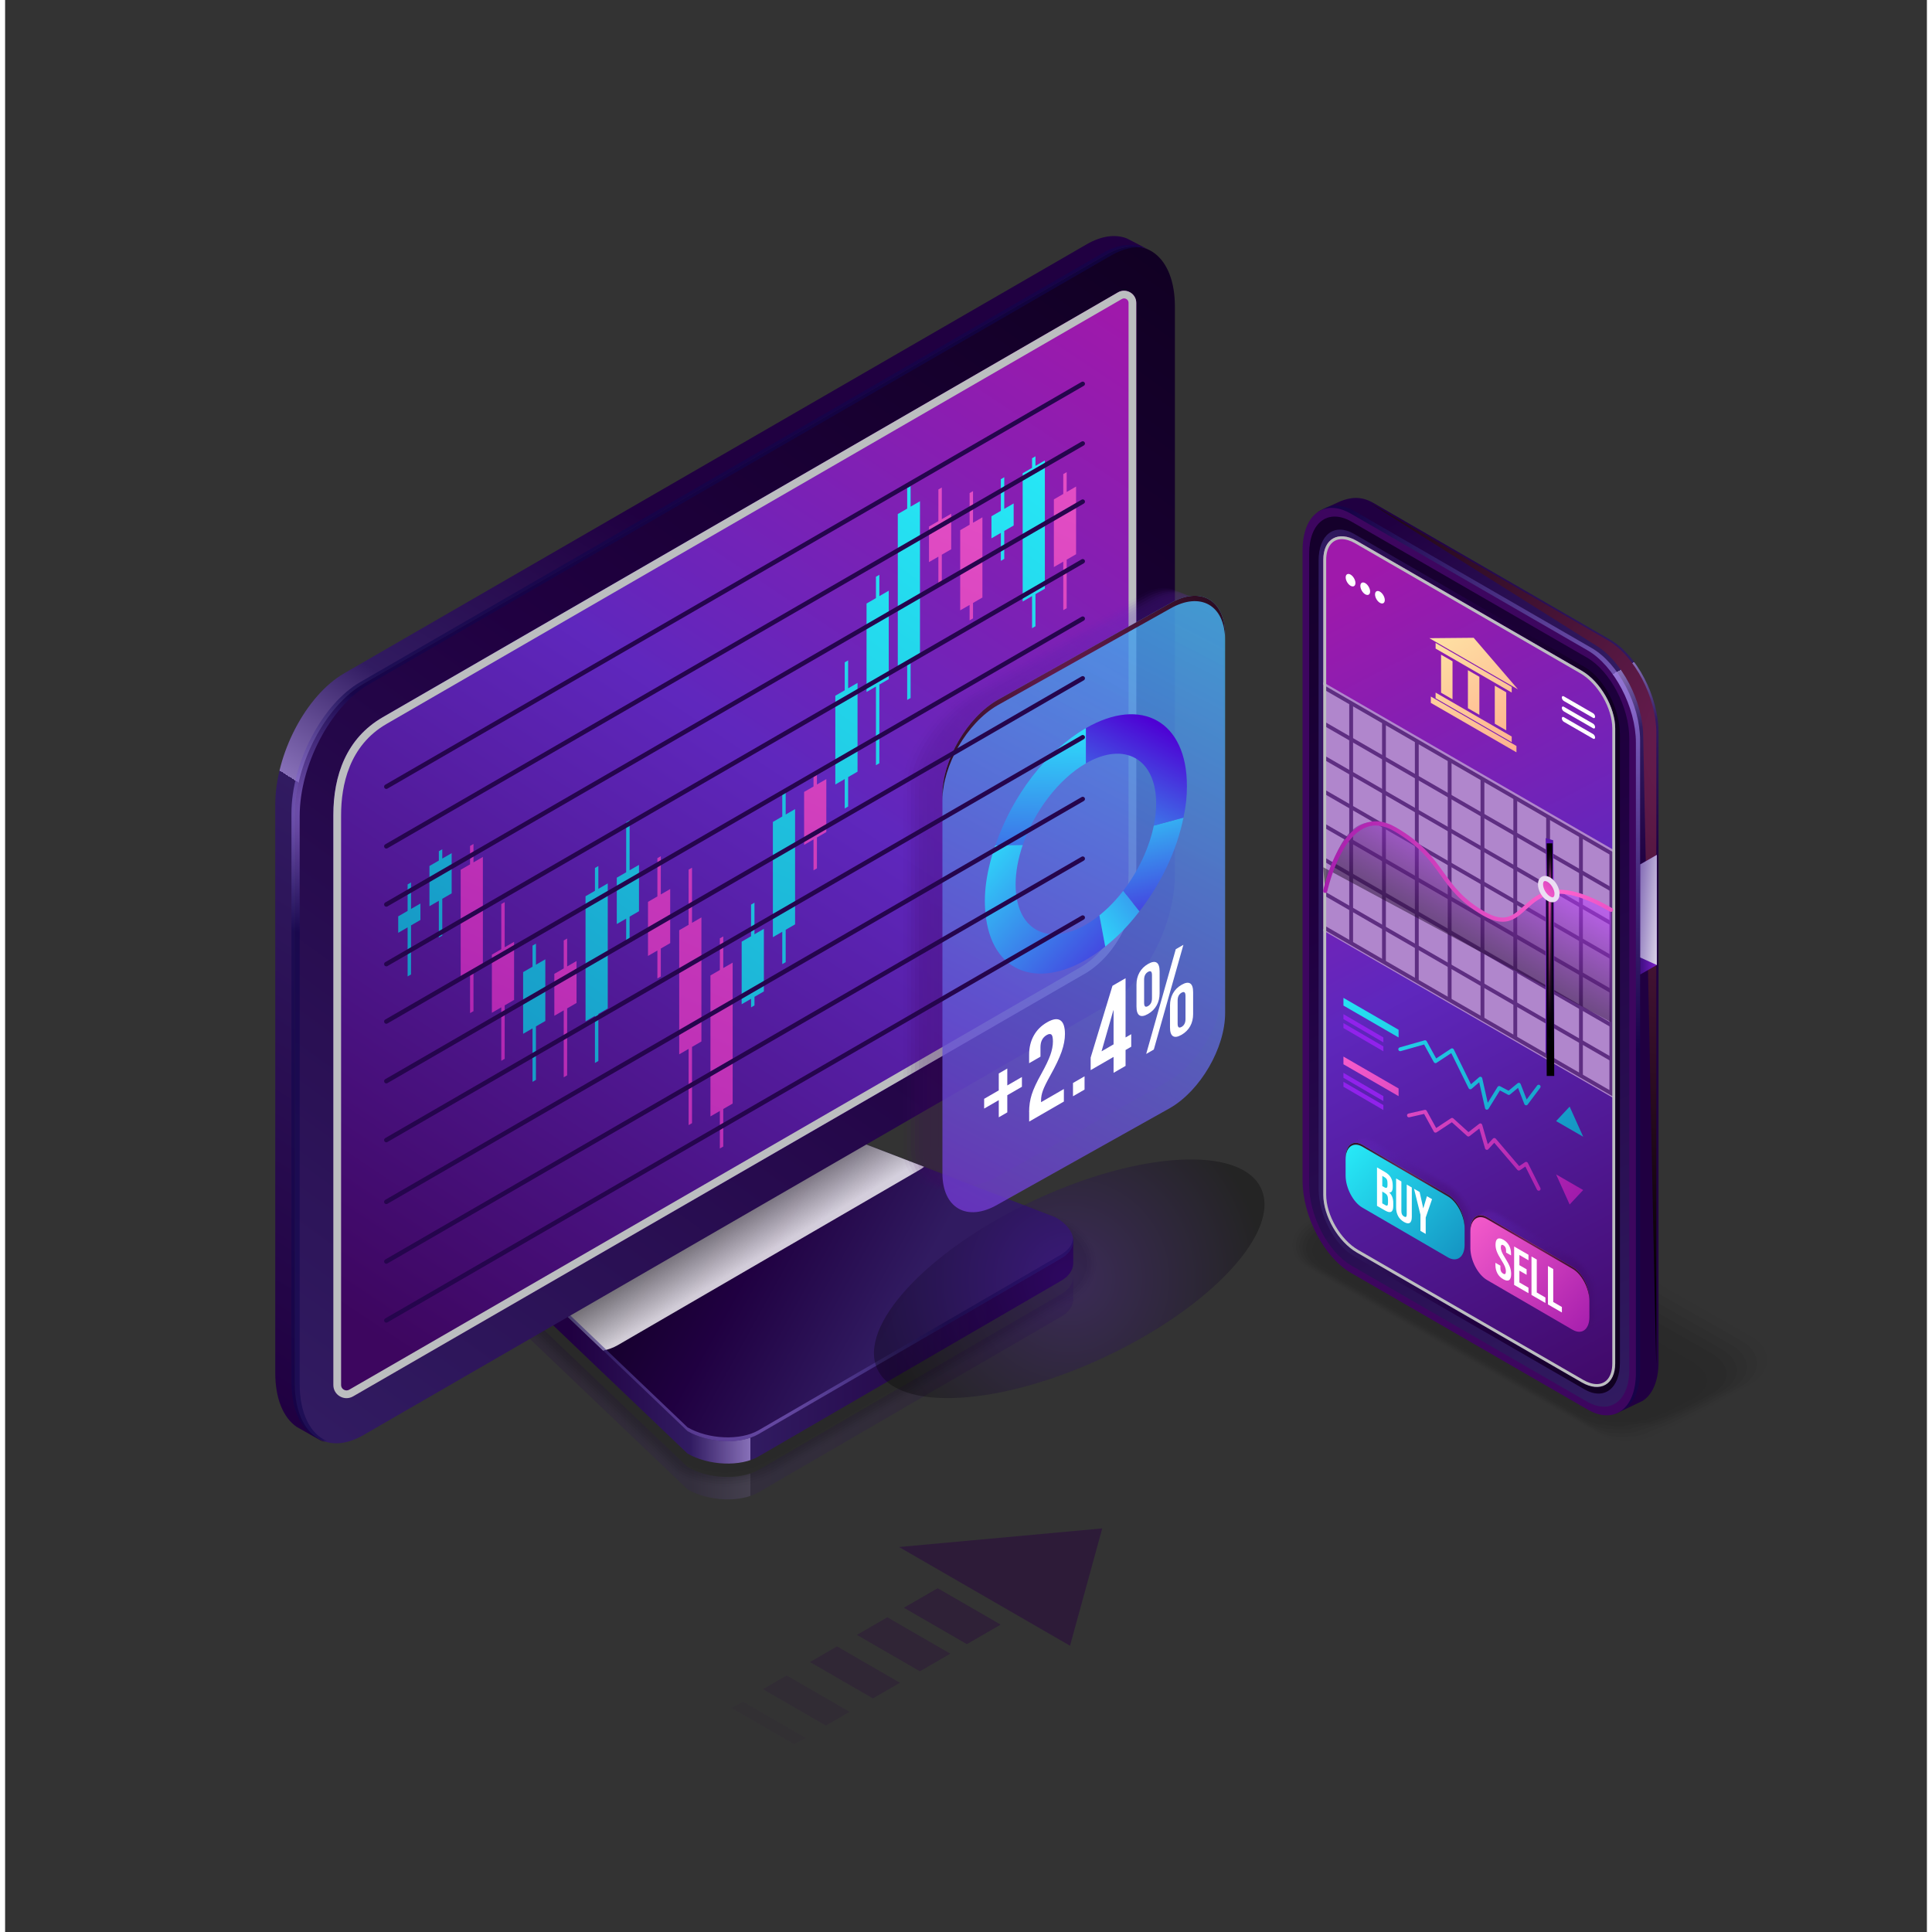 <svg version="1.2" baseProfile="tiny-ps" xmlns="http://www.w3.org/2000/svg" viewBox="0 0 753 757" width="760" height="760">
	<rect x="0" y="0" width="753" height="757" fill="#333333" stroke="none"/>
	<title>116Z_2012</title>
	<defs>
		<linearGradient id="grd1" gradientUnits="userSpaceOnUse"  x1="409.4" y1="495.7" x2="174.4" y2="495.7">
			<stop offset=".1" stop-color="#200041"  />
			<stop offset=".5" stop-color="#311b61"  />
			<stop offset=".5" stop-color="#8770b8"  />
			<stop offset=".6" stop-color="#311b61"  />
			<stop offset=".8" stop-color="#200041"  />
			<stop offset="1" stop-color="#200041"  />
		</linearGradient>
		<linearGradient id="grd2" gradientUnits="userSpaceOnUse"  x1="409.6" y1="438" x2="174.4" y2="438">
			<stop offset=".1" stop-color="#200041"  />
			<stop offset=".5" stop-color="#311b61"  />
			<stop offset=".5" stop-color="#8770b8"  />
			<stop offset=".6" stop-color="#311b61"  />
			<stop offset=".8" stop-color="#200041"  />
			<stop offset="1" stop-color="#200041"  />
		</linearGradient>
		<linearGradient id="grd3" gradientUnits="userSpaceOnUse"  x1="381.6" y1="457.5" x2="277.2" y2="399.7">
			<stop offset="0" stop-color="#311b61"  />
			<stop offset=".5" stop-color="#200041"  />
			<stop offset="1" stop-color="#0f001f"  />
		</linearGradient>
		<linearGradient id="grd4" gradientUnits="userSpaceOnUse"  x1="361.7" y1="453.2" x2="341.1" y2="418.6">
			<stop offset="0" stop-color="#ffffff"  />
			<stop offset="1" stop-color="#000000"  />
		</linearGradient>
		<radialGradient id="grd5" gradientUnits="userSpaceOnUse"  cx="289.4" cy="541.7" r="83.5">
			<stop offset="0" stop-color="#af8afc"  />
			<stop offset="1" stop-color="#10054d"  />
		</radialGradient>
		<radialGradient id="grd6" gradientUnits="userSpaceOnUse"  cx="416.9" cy="501.1" r="76.5">
			<stop offset="0" stop-color="#4f18ad"  />
			<stop offset="1" stop-color="#000000"  />
		</radialGradient>
		<linearGradient id="grd7" gradientUnits="userSpaceOnUse"  x1="255" y1="655.3" x2="608.8" y2="165.7">
			<stop offset="0" stop-color="#311b61"  />
			<stop offset=".5" stop-color="#200041"  />
			<stop offset="1" stop-color="#0f001f"  />
		</linearGradient>
		<linearGradient id="grd8" gradientUnits="userSpaceOnUse"  x1="300.1" y1="32.3" x2="-4.5" y2="490.3">
			<stop offset="0" stop-color="#9f19ab"  />
			<stop offset=".4" stop-color="#5f27bd"  />
			<stop offset=".9" stop-color="#3d065f"  />
		</linearGradient>
		<linearGradient id="grd9" gradientUnits="userSpaceOnUse"  x1="122.6" y1="625.9" x2="405.5" y2="173.9">
			<stop offset=".1" stop-color="#200041"  />
			<stop offset=".5" stop-color="#311b61"  />
			<stop offset=".5" stop-color="#8770b8"  />
			<stop offset=".6" stop-color="#311b61"  />
			<stop offset=".8" stop-color="#200041"  />
			<stop offset="1" stop-color="#200041"  />
		</linearGradient>
		<radialGradient id="grd10" gradientUnits="userSpaceOnUse"  cx="121.3" cy="317.6" r="48.2">
			<stop offset="0" stop-color="#af8afc"  />
			<stop offset="1" stop-color="#10054d"  />
		</radialGradient>
		<linearGradient id="grd11" gradientUnits="userSpaceOnUse"  x1="442" y1="113.1" x2="309.6" y2="365.5">
			<stop offset="0" stop-color="#9f19ab"  />
			<stop offset=".4" stop-color="#5f27bd"  />
			<stop offset=".9" stop-color="#3d065f"  />
		</linearGradient>
		<linearGradient id="grd12" gradientUnits="userSpaceOnUse"  x1="443.3" y1="114" x2="311.3" y2="365.7">
			<stop offset="0" stop-color="#9f19ab"  />
			<stop offset=".4" stop-color="#5f27bd"  />
			<stop offset=".9" stop-color="#3d065f"  />
		</linearGradient>
		<linearGradient id="grd13" gradientUnits="userSpaceOnUse"  x1="444.7" y1="114.9" x2="313" y2="365.9">
			<stop offset="0" stop-color="#9f19ab"  />
			<stop offset=".4" stop-color="#5f27bd"  />
			<stop offset=".9" stop-color="#3d065f"  />
		</linearGradient>
		<linearGradient id="grd14" gradientUnits="userSpaceOnUse"  x1="446.1" y1="115.8" x2="314.8" y2="366.1">
			<stop offset="0" stop-color="#9f19ab"  />
			<stop offset=".4" stop-color="#5f27bd"  />
			<stop offset=".9" stop-color="#3d065f"  />
		</linearGradient>
		<linearGradient id="grd15" gradientUnits="userSpaceOnUse"  x1="447.4" y1="116.7" x2="316.5" y2="366.4">
			<stop offset="0" stop-color="#9f19ab"  />
			<stop offset=".4" stop-color="#5f27bd"  />
			<stop offset=".9" stop-color="#3d065f"  />
		</linearGradient>
		<linearGradient id="grd16" gradientUnits="userSpaceOnUse"  x1="448.8" y1="117.6" x2="318.2" y2="366.6">
			<stop offset="0" stop-color="#9f19ab"  />
			<stop offset=".4" stop-color="#5f27bd"  />
			<stop offset=".9" stop-color="#3d065f"  />
		</linearGradient>
		<linearGradient id="grd17" gradientUnits="userSpaceOnUse"  x1="450.2" y1="118.5" x2="319.9" y2="366.8">
			<stop offset="0" stop-color="#9f19ab"  />
			<stop offset=".4" stop-color="#5f27bd"  />
			<stop offset=".9" stop-color="#3d065f"  />
		</linearGradient>
		<linearGradient id="grd18" gradientUnits="userSpaceOnUse"  x1="451.5" y1="119.4" x2="321.7" y2="367.1">
			<stop offset="0" stop-color="#9f19ab"  />
			<stop offset=".4" stop-color="#5f27bd"  />
			<stop offset=".9" stop-color="#3d065f"  />
		</linearGradient>
		<linearGradient id="grd19" gradientUnits="userSpaceOnUse"  x1="452.9" y1="120.3" x2="323.4" y2="367.3">
			<stop offset="0" stop-color="#9f19ab"  />
			<stop offset=".4" stop-color="#5f27bd"  />
			<stop offset=".9" stop-color="#3d065f"  />
		</linearGradient>
		<linearGradient id="grd20" gradientUnits="userSpaceOnUse"  x1="454.3" y1="121.2" x2="325.1" y2="367.5">
			<stop offset="0" stop-color="#9f19ab"  />
			<stop offset=".4" stop-color="#5f27bd"  />
			<stop offset=".9" stop-color="#3d065f"  />
		</linearGradient>
		<linearGradient id="grd21" gradientUnits="userSpaceOnUse"  x1="455.6" y1="122.1" x2="326.8" y2="367.7">
			<stop offset="0" stop-color="#9f19ab"  />
			<stop offset=".4" stop-color="#5f27bd"  />
			<stop offset=".9" stop-color="#3d065f"  />
		</linearGradient>
		<linearGradient id="grd22" gradientUnits="userSpaceOnUse"  x1="457" y1="123" x2="328.5" y2="368">
			<stop offset="0" stop-color="#9f19ab"  />
			<stop offset=".4" stop-color="#5f27bd"  />
			<stop offset=".9" stop-color="#3d065f"  />
		</linearGradient>
		<linearGradient id="grd23" gradientUnits="userSpaceOnUse"  x1="407.5" y1="557.1" x2="613.9" y2="153.9">
			<stop offset="0" stop-color="#7c1dc9"  />
			<stop offset="1" stop-color="#2af6ff"  />
		</linearGradient>
		<radialGradient id="grd24" gradientUnits="userSpaceOnUse"  cx="422.6" cy="275.4" r="105.4">
			<stop offset="0" stop-color="#711f56"  />
			<stop offset="1" stop-color="#000000"  />
		</radialGradient>
		<linearGradient id="grd25" gradientUnits="userSpaceOnUse"  x1="584" y1="153.3" x2="703" y2="359.4">
			<stop offset=".1" stop-color="#200041"  />
			<stop offset=".5" stop-color="#311b61"  />
			<stop offset=".5" stop-color="#8770b8"  />
			<stop offset=".6" stop-color="#311b61"  />
			<stop offset=".8" stop-color="#200041"  />
			<stop offset="1" stop-color="#200041"  />
		</linearGradient>
		<radialGradient id="grd26" gradientUnits="userSpaceOnUse"  cx="673.7" cy="291.6" r="220.8">
			<stop offset="0" stop-color="#711f56"  />
			<stop offset="1" stop-color="#000000"  />
		</radialGradient>
		<radialGradient id="grd27" gradientUnits="userSpaceOnUse"  cx="636.8" cy="277.5" r="133.9">
			<stop offset="0" stop-color="#af8afc"  />
			<stop offset="1" stop-color="#10054d"  />
		</radialGradient>
		<linearGradient id="grd28" gradientUnits="userSpaceOnUse"  x1="599.7" y1="550.4" x2="229.5" y2="434.5">
			<stop offset=".2" stop-color="#3d065f"  />
			<stop offset=".9" stop-color="#3d065f"  />
		</linearGradient>
		<linearGradient id="grd29" gradientUnits="userSpaceOnUse"  x1="559.1" y1="587.2" x2="371.1" y2="189.9">
			<stop offset="0" stop-color="#311b61"  />
			<stop offset=".5" stop-color="#200041"  />
			<stop offset="1" stop-color="#0f001f"  />
		</linearGradient>
		<linearGradient id="grd30" gradientUnits="userSpaceOnUse"  x1="514.6" y1="203.6" x2="632.7" y2="203.6">
			<stop offset="0" stop-color="#311b61"  />
			<stop offset=".5" stop-color="#200041"  />
			<stop offset="1" stop-color="#0f001f"  />
		</linearGradient>
		<linearGradient id="grd31" gradientUnits="userSpaceOnUse"  x1="590.7" y1="192.1" x2="770.3" y2="534.6">
			<stop offset="0" stop-color="#9f19ab"  />
			<stop offset=".4" stop-color="#5f27bd"  />
			<stop offset=".9" stop-color="#3d065f"  />
		</linearGradient>
		<linearGradient id="grd32" gradientUnits="userSpaceOnUse"  x1="608.5" y1="473.2" x2="502" y2="379.7">
			<stop offset="0" stop-color="#138bbd"  />
			<stop offset="1" stop-color="#2af6ff"  />
		</linearGradient>
		<linearGradient id="grd33" gradientUnits="userSpaceOnUse"  x1="610.6" y1="481.9" x2="511.6" y2="412.9">
			<stop offset="0" stop-color="#9f19ab"  />
			<stop offset="1" stop-color="#ff63ce"  />
		</linearGradient>
		<linearGradient id="grd34" gradientUnits="userSpaceOnUse"  x1="548.3" y1="412.6" x2="578.8" y2="470.7">
			<stop offset="0" stop-color="#9f19ab"  />
			<stop offset=".4" stop-color="#5f27bd"  />
			<stop offset=".9" stop-color="#3d065f"  />
		</linearGradient>
		<linearGradient id="grd35" gradientUnits="userSpaceOnUse"  x1="548" y1="413.4" x2="578" y2="470.6">
			<stop offset="0" stop-color="#9f19ab"  />
			<stop offset=".4" stop-color="#5f27bd"  />
			<stop offset=".9" stop-color="#3d065f"  />
		</linearGradient>
		<linearGradient id="grd36" gradientUnits="userSpaceOnUse"  x1="547.6" y1="414.3" x2="577.1" y2="470.6">
			<stop offset="0" stop-color="#9f19ab"  />
			<stop offset=".4" stop-color="#5f27bd"  />
			<stop offset=".9" stop-color="#3d065f"  />
		</linearGradient>
		<linearGradient id="grd37" gradientUnits="userSpaceOnUse"  x1="547.2" y1="415.1" x2="576.3" y2="470.5">
			<stop offset="0" stop-color="#9f19ab"  />
			<stop offset=".4" stop-color="#5f27bd"  />
			<stop offset=".9" stop-color="#3d065f"  />
		</linearGradient>
		<linearGradient id="grd38" gradientUnits="userSpaceOnUse"  x1="546.9" y1="415.9" x2="575.5" y2="470.5">
			<stop offset="0" stop-color="#9f19ab"  />
			<stop offset=".4" stop-color="#5f27bd"  />
			<stop offset=".9" stop-color="#3d065f"  />
		</linearGradient>
		<linearGradient id="grd39" gradientUnits="userSpaceOnUse"  x1="546.5" y1="416.7" x2="574.7" y2="470.4">
			<stop offset="0" stop-color="#9f19ab"  />
			<stop offset=".4" stop-color="#5f27bd"  />
			<stop offset=".9" stop-color="#3d065f"  />
		</linearGradient>
		<linearGradient id="grd40" gradientUnits="userSpaceOnUse"  x1="546.1" y1="417.5" x2="573.8" y2="470.4">
			<stop offset="0" stop-color="#9f19ab"  />
			<stop offset=".4" stop-color="#5f27bd"  />
			<stop offset=".9" stop-color="#3d065f"  />
		</linearGradient>
		<linearGradient id="grd41" gradientUnits="userSpaceOnUse"  x1="545.8" y1="418.4" x2="573" y2="470.3">
			<stop offset="0" stop-color="#9f19ab"  />
			<stop offset=".4" stop-color="#5f27bd"  />
			<stop offset=".9" stop-color="#3d065f"  />
		</linearGradient>
		<linearGradient id="grd42" gradientUnits="userSpaceOnUse"  x1="545.4" y1="419.2" x2="572.2" y2="470.3">
			<stop offset="0" stop-color="#9f19ab"  />
			<stop offset=".4" stop-color="#5f27bd"  />
			<stop offset=".9" stop-color="#3d065f"  />
		</linearGradient>
		<linearGradient id="grd43" gradientUnits="userSpaceOnUse"  x1="545" y1="420" x2="571.4" y2="470.2">
			<stop offset="0" stop-color="#9f19ab"  />
			<stop offset=".4" stop-color="#5f27bd"  />
			<stop offset=".9" stop-color="#3d065f"  />
		</linearGradient>
		<linearGradient id="grd44" gradientUnits="userSpaceOnUse"  x1="544.7" y1="420.8" x2="570.6" y2="470.2">
			<stop offset="0" stop-color="#9f19ab"  />
			<stop offset=".4" stop-color="#5f27bd"  />
			<stop offset=".9" stop-color="#3d065f"  />
		</linearGradient>
		<linearGradient id="grd45" gradientUnits="userSpaceOnUse"  x1="544.3" y1="421.7" x2="569.7" y2="470.1">
			<stop offset="0" stop-color="#9f19ab"  />
			<stop offset=".4" stop-color="#5f27bd"  />
			<stop offset=".9" stop-color="#3d065f"  />
		</linearGradient>
		<linearGradient id="grd46" gradientUnits="userSpaceOnUse"  x1="565.5" y1="508.8" x2="507.1" y2="457">
			<stop offset="0" stop-color="#138bbd"  />
			<stop offset="1" stop-color="#2af6ff"  />
		</linearGradient>
		<radialGradient id="grd47" gradientUnits="userSpaceOnUse"  cx="546.3" cy="462.5" r="45.1">
			<stop offset="0" stop-color="#711f56"  />
			<stop offset="1" stop-color="#000000"  />
		</radialGradient>
		<linearGradient id="grd48" gradientUnits="userSpaceOnUse"  x1="597.2" y1="441" x2="627.7" y2="499.1">
			<stop offset="0" stop-color="#9f19ab"  />
			<stop offset=".4" stop-color="#5f27bd"  />
			<stop offset=".9" stop-color="#3d065f"  />
		</linearGradient>
		<linearGradient id="grd49" gradientUnits="userSpaceOnUse"  x1="596.8" y1="441.9" x2="626.8" y2="499">
			<stop offset="0" stop-color="#9f19ab"  />
			<stop offset=".4" stop-color="#5f27bd"  />
			<stop offset=".9" stop-color="#3d065f"  />
		</linearGradient>
		<linearGradient id="grd50" gradientUnits="userSpaceOnUse"  x1="596.5" y1="442.7" x2="626" y2="499">
			<stop offset="0" stop-color="#9f19ab"  />
			<stop offset=".4" stop-color="#5f27bd"  />
			<stop offset=".9" stop-color="#3d065f"  />
		</linearGradient>
		<linearGradient id="grd51" gradientUnits="userSpaceOnUse"  x1="596.1" y1="443.5" x2="625.2" y2="498.9">
			<stop offset="0" stop-color="#9f19ab"  />
			<stop offset=".4" stop-color="#5f27bd"  />
			<stop offset=".9" stop-color="#3d065f"  />
		</linearGradient>
		<linearGradient id="grd52" gradientUnits="userSpaceOnUse"  x1="595.8" y1="444.3" x2="624.4" y2="498.9">
			<stop offset="0" stop-color="#9f19ab"  />
			<stop offset=".4" stop-color="#5f27bd"  />
			<stop offset=".9" stop-color="#3d065f"  />
		</linearGradient>
		<linearGradient id="grd53" gradientUnits="userSpaceOnUse"  x1="595.4" y1="445.1" x2="623.6" y2="498.8">
			<stop offset="0" stop-color="#9f19ab"  />
			<stop offset=".4" stop-color="#5f27bd"  />
			<stop offset=".9" stop-color="#3d065f"  />
		</linearGradient>
		<linearGradient id="grd54" gradientUnits="userSpaceOnUse"  x1="595" y1="446" x2="622.7" y2="498.8">
			<stop offset="0" stop-color="#9f19ab"  />
			<stop offset=".4" stop-color="#5f27bd"  />
			<stop offset=".9" stop-color="#3d065f"  />
		</linearGradient>
		<linearGradient id="grd55" gradientUnits="userSpaceOnUse"  x1="594.7" y1="446.8" x2="621.9" y2="498.7">
			<stop offset="0" stop-color="#9f19ab"  />
			<stop offset=".4" stop-color="#5f27bd"  />
			<stop offset=".9" stop-color="#3d065f"  />
		</linearGradient>
		<linearGradient id="grd56" gradientUnits="userSpaceOnUse"  x1="594.3" y1="447.6" x2="621.1" y2="498.7">
			<stop offset="0" stop-color="#9f19ab"  />
			<stop offset=".4" stop-color="#5f27bd"  />
			<stop offset=".9" stop-color="#3d065f"  />
		</linearGradient>
		<linearGradient id="grd57" gradientUnits="userSpaceOnUse"  x1="593.9" y1="448.4" x2="620.3" y2="498.6">
			<stop offset="0" stop-color="#9f19ab"  />
			<stop offset=".4" stop-color="#5f27bd"  />
			<stop offset=".9" stop-color="#3d065f"  />
		</linearGradient>
		<linearGradient id="grd58" gradientUnits="userSpaceOnUse"  x1="593.6" y1="449.2" x2="619.5" y2="498.6">
			<stop offset="0" stop-color="#9f19ab"  />
			<stop offset=".4" stop-color="#5f27bd"  />
			<stop offset=".9" stop-color="#3d065f"  />
		</linearGradient>
		<linearGradient id="grd59" gradientUnits="userSpaceOnUse"  x1="593.2" y1="450.1" x2="618.6" y2="498.5">
			<stop offset="0" stop-color="#9f19ab"  />
			<stop offset=".4" stop-color="#5f27bd"  />
			<stop offset=".9" stop-color="#3d065f"  />
		</linearGradient>
		<linearGradient id="grd60" gradientUnits="userSpaceOnUse"  x1="614.4" y1="537.2" x2="555.9" y2="485.4">
			<stop offset="0" stop-color="#9f19ab"  />
			<stop offset="1" stop-color="#ff63ce"  />
		</linearGradient>
		<radialGradient id="grd61" gradientUnits="userSpaceOnUse"  cx="595.1" cy="490.9" r="45.1">
			<stop offset="0" stop-color="#711f56"  />
			<stop offset="1" stop-color="#000000"  />
		</radialGradient>
		<linearGradient id="grd62" gradientUnits="userSpaceOnUse"  x1="584.9" y1="309.8" x2="541.1" y2="247.8">
			<stop offset="0" stop-color="#ffa98c"  />
			<stop offset="1" stop-color="#feeca8"  />
		</linearGradient>
		<linearGradient id="grd63" gradientUnits="userSpaceOnUse"  x1="589" y1="306.9" x2="545.2" y2="244.9">
			<stop offset="0" stop-color="#ffa98c"  />
			<stop offset="1" stop-color="#feeca8"  />
		</linearGradient>
		<linearGradient id="grd64" gradientUnits="userSpaceOnUse"  x1="593.2" y1="303.9" x2="549.4" y2="241.9">
			<stop offset="0" stop-color="#ffa98c"  />
			<stop offset="1" stop-color="#feeca8"  />
		</linearGradient>
		<linearGradient id="grd65" gradientUnits="userSpaceOnUse"  x1="591.6" y1="305.1" x2="547.8" y2="243.1">
			<stop offset="0" stop-color="#ffa98c"  />
			<stop offset="1" stop-color="#feeca8"  />
		</linearGradient>
		<linearGradient id="grd66" gradientUnits="userSpaceOnUse"  x1="582.4" y1="311.5" x2="538.6" y2="249.5">
			<stop offset="0" stop-color="#ffa98c"  />
			<stop offset="1" stop-color="#feeca8"  />
		</linearGradient>
		<linearGradient id="grd67" gradientUnits="userSpaceOnUse"  x1="580.3" y1="313" x2="536.5" y2="251">
			<stop offset="0" stop-color="#ffa98c"  />
			<stop offset="1" stop-color="#feeca8"  />
		</linearGradient>
		<linearGradient id="grd68" gradientUnits="userSpaceOnUse"  x1="591.9" y1="304.9" x2="548.1" y2="242.9">
			<stop offset="0" stop-color="#ffa98c"  />
			<stop offset="1" stop-color="#feeca8"  />
		</linearGradient>
		<linearGradient id="grd69" gradientUnits="userSpaceOnUse"  x1="507.6" y1="343.7" x2="531.3" y2="302.7">
			<stop offset="0" stop-color="#000000"  />
			<stop offset="1" stop-color="#be3bff"  />
		</linearGradient>
		<radialGradient id="grd70" gradientUnits="userSpaceOnUse"  cx="608.9" cy="349.1" r="99.8">
			<stop offset="0" stop-color="#ff63ce"  />
			<stop offset="1" stop-color="#9f19ab"  />
		</radialGradient>
		<linearGradient id="grd71" gradientUnits="userSpaceOnUse"  x1="610.5" y1="417.5" x2="643.2" y2="355.6">
			<stop offset="0" stop-color="#5513ab"  />
			<stop offset="1" stop-color="#be3bff"  />
		</linearGradient>
		<linearGradient id="grd72" gradientUnits="userSpaceOnUse"  x1="595.3" y1="273.5" x2="599.1" y2="413.4">
			<stop offset="0" stop-color="#271273"  />
			<stop offset="1" stop-color="#000000"  />
		</linearGradient>
		<linearGradient id="grd73" gradientUnits="userSpaceOnUse"  x1="599.4" y1="320.7" x2="600.6" y2="404.1">
			<stop offset="0" stop-color="#82288f"  />
			<stop offset="1" stop-color="#000000"  />
		</linearGradient>
		<linearGradient id="grd74" gradientUnits="userSpaceOnUse"  x1="600.8" y1="352" x2="601" y2="403.9">
			<stop offset="0" stop-color="#dc3daa"  />
			<stop offset="1" stop-color="#000000"  />
		</linearGradient>
		<linearGradient id="grd75" gradientUnits="userSpaceOnUse"  x1="600.9" y1="326.2" x2="590.1" y2="346.7">
			<stop offset="0" stop-color="#5513ab"  />
			<stop offset="1" stop-color="#be3bff"  />
		</linearGradient>
		<linearGradient id="grd76" gradientUnits="userSpaceOnUse"  x1="611.3" y1="370.1" x2="610.3" y2="332.5">
			<stop offset="0" stop-color="#271273"  />
			<stop offset="1" stop-color="#000000"  />
		</linearGradient>
		<linearGradient id="grd77" gradientUnits="userSpaceOnUse"  x1="610.2" y1="358.7" x2="609.9" y2="332.5">
			<stop offset="0" stop-color="#82288f"  />
			<stop offset="1" stop-color="#000000"  />
		</linearGradient>
		<linearGradient id="grd78" gradientUnits="userSpaceOnUse"  x1="609.7" y1="348.9" x2="609.6" y2="332.6">
			<stop offset="0" stop-color="#dc3daa"  />
			<stop offset="1" stop-color="#000000"  />
		</linearGradient>
		<linearGradient id="grd79" gradientUnits="userSpaceOnUse"  x1="608.2" y1="331.5" x2="595.4" y2="347">
			<stop offset="0" stop-color="#9f19ab"  />
			<stop offset="1" stop-color="#ff63ce"  />
		</linearGradient>
		<linearGradient id="grd80" gradientUnits="userSpaceOnUse"  x1="609.1" y1="472.4" x2="502.9" y2="379.1">
			<stop offset="0" stop-color="#138bbd"  />
			<stop offset="1" stop-color="#2af6ff"  />
		</linearGradient>
		<linearGradient id="grd81" gradientUnits="userSpaceOnUse"  x1="609" y1="484" x2="510.2" y2="415.2">
			<stop offset="0" stop-color="#9f19ab"  />
			<stop offset="1" stop-color="#ff63ce"  />
		</linearGradient>
		<linearGradient id="grd82" gradientUnits="userSpaceOnUse"  x1="622.4" y1="457.5" x2="515.9" y2="364">
			<stop offset="0" stop-color="#138bbd"  />
			<stop offset="1" stop-color="#2af6ff"  />
		</linearGradient>
		<linearGradient id="grd83" gradientUnits="userSpaceOnUse"  x1="613.8" y1="477.3" x2="514.8" y2="408.3">
			<stop offset="0" stop-color="#9f19ab"  />
			<stop offset="1" stop-color="#ff63ce"  />
		</linearGradient>
		<linearGradient id="grd84" gradientUnits="userSpaceOnUse"  x1="428.2" y1="275.2" x2="425.1" y2="383.1">
			<stop offset="0" stop-color="#2af6ff"  />
			<stop offset="1" stop-color="#4e00d4"  />
		</linearGradient>
		<linearGradient id="grd85" gradientUnits="userSpaceOnUse"  x1="385.6" y1="311.5" x2="463.2" y2="382.5">
			<stop offset="0" stop-color="#2af6ff"  />
			<stop offset="1" stop-color="#4e00d4"  />
		</linearGradient>
		<linearGradient id="grd86" gradientUnits="userSpaceOnUse"  x1="411.2" y1="364.6" x2="482.4" y2="310.1">
			<stop offset="0" stop-color="#2af6ff"  />
			<stop offset="1" stop-color="#4e00d4"  />
		</linearGradient>
		<linearGradient id="grd87" gradientUnits="userSpaceOnUse"  x1="460.7" y1="298" x2="477.5" y2="371.4">
			<stop offset="0" stop-color="#2af6ff"  />
			<stop offset="1" stop-color="#4e00d4"  />
		</linearGradient>
		<linearGradient id="grd88" gradientUnits="userSpaceOnUse"  x1="392.1" y1="339.3" x2="428.1" y2="270.9">
			<stop offset="0" stop-color="#2af6ff"  />
			<stop offset="1" stop-color="#4e00d4"  />
		</linearGradient>
		<linearGradient id="grd89" gradientUnits="userSpaceOnUse"  x1="113.5" y1="400.3" x2="339.6" y2="91">
			<stop offset="0" stop-color="#138bbd"  />
			<stop offset="1" stop-color="#2af6ff"  />
		</linearGradient>
		<linearGradient id="grd90" gradientUnits="userSpaceOnUse"  x1="115.3" y1="401.5" x2="341.4" y2="92.3">
			<stop offset="0" stop-color="#138bbd"  />
			<stop offset="1" stop-color="#2af6ff"  />
		</linearGradient>
		<linearGradient id="grd91" gradientUnits="userSpaceOnUse"  x1="121.4" y1="460.5" x2="302.7" y2="53.5">
			<stop offset="0" stop-color="#9f19ab"  />
			<stop offset="1" stop-color="#ff63ce"  />
		</linearGradient>
		<linearGradient id="grd92" gradientUnits="userSpaceOnUse"  x1="127.8" y1="496.4" x2="348.2" y2="1.5">
			<stop offset="0" stop-color="#9f19ab"  />
			<stop offset="1" stop-color="#ff63ce"  />
		</linearGradient>
		<linearGradient id="grd93" gradientUnits="userSpaceOnUse"  x1="129.6" y1="469.1" x2="449" y2="32.2">
			<stop offset="0" stop-color="#138bbd"  />
			<stop offset="1" stop-color="#2af6ff"  />
		</linearGradient>
		<linearGradient id="grd94" gradientUnits="userSpaceOnUse"  x1="142.4" y1="532.7" x2="362.9" y2="37.8">
			<stop offset="0" stop-color="#9f19ab"  />
			<stop offset="1" stop-color="#ff63ce"  />
		</linearGradient>
		<linearGradient id="grd95" gradientUnits="userSpaceOnUse"  x1="145.2" y1="450.8" x2="371.3" y2="141.5">
			<stop offset="0" stop-color="#138bbd"  />
			<stop offset="1" stop-color="#2af6ff"  />
		</linearGradient>
		<linearGradient id="grd96" gradientUnits="userSpaceOnUse"  x1="146.9" y1="447.3" x2="373.1" y2="138">
			<stop offset="0" stop-color="#138bbd"  />
			<stop offset="1" stop-color="#2af6ff"  />
		</linearGradient>
		<linearGradient id="grd97" gradientUnits="userSpaceOnUse"  x1="132.4" y1="605.4" x2="420.4" y2="-41.2">
			<stop offset="0" stop-color="#9f19ab"  />
			<stop offset="1" stop-color="#ff63ce"  />
		</linearGradient>
		<linearGradient id="grd98" gradientUnits="userSpaceOnUse"  x1="136.9" y1="627.2" x2="441.5" y2="-56.6">
			<stop offset="0" stop-color="#9f19ab"  />
			<stop offset="1" stop-color="#ff63ce"  />
		</linearGradient>
		<linearGradient id="grd99" gradientUnits="userSpaceOnUse"  x1="176.1" y1="593.7" x2="416.9" y2="53">
			<stop offset="0" stop-color="#9f19ab"  />
			<stop offset="1" stop-color="#ff63ce"  />
		</linearGradient>
		<linearGradient id="grd100" gradientUnits="userSpaceOnUse"  x1="177.4" y1="504.8" x2="411.4" y2="184.8">
			<stop offset="0" stop-color="#138bbd"  />
			<stop offset="1" stop-color="#2af6ff"  />
		</linearGradient>
		<linearGradient id="grd101" gradientUnits="userSpaceOnUse"  x1="173.3" y1="597.1" x2="429.5" y2="21.7">
			<stop offset="0" stop-color="#138bbd"  />
			<stop offset="1" stop-color="#2af6ff"  />
		</linearGradient>
		<linearGradient id="grd102" gradientUnits="userSpaceOnUse"  x1="194.4" y1="569.3" x2="414.8" y2="74.3">
			<stop offset="0" stop-color="#9f19ab"  />
			<stop offset="1" stop-color="#ff63ce"  />
		</linearGradient>
		<linearGradient id="grd103" gradientUnits="userSpaceOnUse"  x1="142.2" y1="508.1" x2="405.2" y2="148.5">
			<stop offset="0" stop-color="#138bbd"  />
			<stop offset="1" stop-color="#2af6ff"  />
		</linearGradient>
		<linearGradient id="grd104" gradientUnits="userSpaceOnUse"  x1="107.8" y1="538.4" x2="404.2" y2="133.1">
			<stop offset="0" stop-color="#138bbd"  />
			<stop offset="1" stop-color="#2af6ff"  />
		</linearGradient>
		<linearGradient id="grd105" gradientUnits="userSpaceOnUse"  x1="133.6" y1="485.1" x2="397.5" y2="124.2">
			<stop offset="0" stop-color="#138bbd"  />
			<stop offset="1" stop-color="#2af6ff"  />
		</linearGradient>
		<linearGradient id="grd106" gradientUnits="userSpaceOnUse"  x1="208.1" y1="538.2" x2="428.5" y2="43.2">
			<stop offset="0" stop-color="#9f19ab"  />
			<stop offset="1" stop-color="#ff63ce"  />
		</linearGradient>
		<linearGradient id="grd107" gradientUnits="userSpaceOnUse"  x1="219.5" y1="541.5" x2="439.9" y2="46.5">
			<stop offset="0" stop-color="#9f19ab"  />
			<stop offset="1" stop-color="#ff63ce"  />
		</linearGradient>
		<linearGradient id="grd108" gradientUnits="userSpaceOnUse"  x1="193.6" y1="449.7" x2="419.8" y2="140.5">
			<stop offset="0" stop-color="#138bbd"  />
			<stop offset="1" stop-color="#2af6ff"  />
		</linearGradient>
		<linearGradient id="grd109" gradientUnits="userSpaceOnUse"  x1="204.1" y1="443.9" x2="430.2" y2="134.7">
			<stop offset="0" stop-color="#138bbd"  />
			<stop offset="1" stop-color="#2af6ff"  />
		</linearGradient>
		<linearGradient id="grd110" gradientUnits="userSpaceOnUse"  x1="254.9" y1="536.9" x2="475.3" y2="42">
			<stop offset="0" stop-color="#9f19ab"  />
			<stop offset="1" stop-color="#ff63ce"  />
		</linearGradient>
		<linearGradient id="grd111" gradientUnits="userSpaceOnUse"  x1="640.7" y1="331" x2="647.2" y2="331">
			<stop offset=".1" stop-color="#45108a"  />
			<stop offset="1" stop-color="#7c1dc9"  />
		</linearGradient>
		<linearGradient id="grd112" gradientUnits="userSpaceOnUse"  x1="651.1" y1="382.5" x2="637.1" y2="381.2">
			<stop offset="0" stop-color="#ffffff"  />
			<stop offset="1" stop-color="#8770b8"  />
		</linearGradient>
	</defs>
	<style>
		tspan { white-space:pre }
		.s0 { opacity: .2;fill: url(#grd1) } 
		.s1 { opacity: 0;fill: #000000 } 
		.s2 { opacity: .1;fill: #000000 } 
		.s3 { opacity: .2;fill: #000000 } 
		.s4 { opacity: .3;fill: #000000 } 
		.s5 { opacity: .4;fill: #000000 } 
		.s6 { opacity: .5;fill: #000000 } 
		.s7 { opacity: .6;fill: #000000 } 
		.s8 { opacity: .7;fill: #000000 } 
		.s9 { opacity: .8;fill: #000000 } 
		.s10 { opacity: .9;fill: #000000 } 
		.s11 { fill: #000000 } 
		.s12 { fill: url(#grd2) } 
		.s13 { fill: url(#grd3) } 
		.s14 { opacity: .8;mix-blend-mode: multiply;fill: url(#grd4) } 
		.s15 { opacity: .6;mix-blend-mode: screen;fill: url(#grd5) } 
		.s16 { opacity: .3;fill: url(#grd6) } 
		.s17 { fill: url(#grd7) } 
		.s18 { fill: url(#grd8) } 
		.s19 { mix-blend-mode: multiply;fill: #bcbec0 } 
		.s20 { fill: url(#grd9) } 
		.s21 { opacity: .6;mix-blend-mode: screen;fill: url(#grd10) } 
		.s22 { opacity: 0;fill: url(#grd11) } 
		.s23 { opacity: .1;fill: url(#grd12) } 
		.s24 { opacity: .2;fill: url(#grd13) } 
		.s25 { opacity: .3;fill: url(#grd14) } 
		.s26 { opacity: .4;fill: url(#grd15) } 
		.s27 { opacity: .5;fill: url(#grd16) } 
		.s28 { opacity: .5;fill: url(#grd17) } 
		.s29 { opacity: .6;fill: url(#grd18) } 
		.s30 { opacity: .7;fill: url(#grd19) } 
		.s31 { opacity: .8;fill: url(#grd20) } 
		.s32 { opacity: .9;fill: url(#grd21) } 
		.s33 { fill: url(#grd22) } 
		.s34 { opacity: .8;fill: url(#grd23) } 
		.s35 { fill: url(#grd24) } 
		.s36 { fill: url(#grd25) } 
		.s37 { fill: url(#grd26) } 
		.s38 { opacity: .6;mix-blend-mode: screen;fill: url(#grd27) } 
		.s39 { fill: url(#grd28) } 
		.s40 { fill: url(#grd29) } 
		.s41 { fill: url(#grd30) } 
		.s42 { fill: url(#grd31) } 
		.s43 { mix-blend-mode: multiply;fill: #b086cc } 
		.s44 { fill: #ffffff } 
		.s45 { fill: url(#grd32) } 
		.s46 { fill: #3c0862 } 
		.s47 { fill: #9122eb } 
		.s48 { fill: url(#grd33) } 
		.s49 { opacity: 0;fill: url(#grd34) } 
		.s50 { opacity: .1;fill: url(#grd35) } 
		.s51 { opacity: .2;fill: url(#grd36) } 
		.s52 { opacity: .3;fill: url(#grd37) } 
		.s53 { opacity: .4;fill: url(#grd38) } 
		.s54 { opacity: .5;fill: url(#grd39) } 
		.s55 { opacity: .5;fill: url(#grd40) } 
		.s56 { opacity: .6;fill: url(#grd41) } 
		.s57 { opacity: .7;fill: url(#grd42) } 
		.s58 { opacity: .8;fill: url(#grd43) } 
		.s59 { opacity: .9;fill: url(#grd44) } 
		.s60 { fill: url(#grd45) } 
		.s61 { fill: url(#grd46) } 
		.s62 { fill: url(#grd47) } 
		.s63 { opacity: 0;fill: url(#grd48) } 
		.s64 { opacity: .1;fill: url(#grd49) } 
		.s65 { opacity: .2;fill: url(#grd50) } 
		.s66 { opacity: .3;fill: url(#grd51) } 
		.s67 { opacity: .4;fill: url(#grd52) } 
		.s68 { opacity: .5;fill: url(#grd53) } 
		.s69 { opacity: .5;fill: url(#grd54) } 
		.s70 { opacity: .6;fill: url(#grd55) } 
		.s71 { opacity: .7;fill: url(#grd56) } 
		.s72 { opacity: .8;fill: url(#grd57) } 
		.s73 { opacity: .9;fill: url(#grd58) } 
		.s74 { fill: url(#grd59) } 
		.s75 { fill: url(#grd60) } 
		.s76 { fill: url(#grd61) } 
		.s77 { fill: url(#grd62) } 
		.s78 { fill: url(#grd63) } 
		.s79 { fill: url(#grd64) } 
		.s80 { fill: url(#grd65) } 
		.s81 { fill: url(#grd66) } 
		.s82 { fill: url(#grd67) } 
		.s83 { fill: url(#grd68) } 
		.s84 { opacity: .5;mix-blend-mode: screen;fill: url(#grd69) } 
		.s85 { fill: url(#grd70) } 
		.s86 { fill: url(#grd71) } 
		.s87 { fill: url(#grd72) } 
		.s88 { fill: url(#grd73) } 
		.s89 { fill: url(#grd74) } 
		.s90 { fill: url(#grd75) } 
		.s91 { fill: url(#grd76) } 
		.s92 { fill: url(#grd77) } 
		.s93 { fill: url(#grd78) } 
		.s94 { fill: url(#grd79) } 
		.s95 { fill: #ebdef3 } 
		.s96 { fill: url(#grd80) } 
		.s97 { fill: url(#grd81) } 
		.s98 { fill: url(#grd82) } 
		.s99 { fill: url(#grd83) } 
		.s100 { fill: url(#grd84) } 
		.s101 { fill: url(#grd85) } 
		.s102 { fill: url(#grd86) } 
		.s103 { fill: url(#grd87) } 
		.s104 { fill: url(#grd88) } 
		.s105 { opacity: .6;fill: #27043d } 
		.s106 { opacity: .8;fill: #27043d } 
		.s107 { opacity: .3;fill: #27043d } 
		.s108 { opacity: .1;fill: #27043d } 
		.s109 { opacity: .5;fill: #27043d } 
		.s110 { fill: #27043d } 
		.s111 { fill: url(#grd89) } 
		.s112 { fill: url(#grd90) } 
		.s113 { fill: url(#grd91) } 
		.s114 { fill: url(#grd92) } 
		.s115 { fill: url(#grd93) } 
		.s116 { fill: url(#grd94) } 
		.s117 { fill: url(#grd95) } 
		.s118 { fill: url(#grd96) } 
		.s119 { fill: url(#grd97) } 
		.s120 { fill: url(#grd98) } 
		.s121 { fill: url(#grd99) } 
		.s122 { fill: url(#grd100) } 
		.s123 { fill: url(#grd101) } 
		.s124 { fill: url(#grd102) } 
		.s125 { fill: url(#grd103) } 
		.s126 { fill: url(#grd104) } 
		.s127 { fill: url(#grd105) } 
		.s128 { fill: url(#grd106) } 
		.s129 { fill: url(#grd107) } 
		.s130 { fill: url(#grd108) } 
		.s131 { fill: url(#grd109) } 
		.s132 { fill: url(#grd110) } 
		.s133 { mix-blend-mode: screen;fill: #25054d } 
		.s134 { fill: url(#grd111) } 
		.s135 { mix-blend-mode: multiply;fill: url(#grd112) } 
	</style>
	<g id="Layer 1">
		<g id="&lt;Group&gt;">
			<path id="&lt;Path&gt;" class="s0" d="m195.46 503.53c0 3.16 2.29 6.49 6.8 9.09l65.13 62.16c8.24 4.76 20.7 5.27 27.84 1.15l118.48-68.81c3.45-1.99 5-4.7 4.78-7.51c0.02 0.13 0.03 0.3 0.04 0.49c0 0.08 0 8.87 0 8.95c-0.05 2.57-1.64 5.02-4.82 6.85l-118.48 68.81c-7.13 4.12-19.6 3.6-27.84-1.15l-65.13-62.16c-4.57-2.64-6.88-6.03-6.81-9.23c0.01-0.54-0.08-6.44 0.02-8.65z" />
			<g id="&lt;Group&gt;" style="opacity: .2">
				<path id="&lt;Path&gt;" class="s1" d="m262.41 578.31l-65.13-62.16c-7.49-4.33-11.79-10.78-11.79-17.7c0-6.32 3.57-12 9.79-15.59l79.63-46.65c4.66-2.69 10.56-4.11 17.06-4.11c7.48 0 14.84 1.87 20.72 5.27l103.98 40c7.49 4.32 11.79 10.78 11.79 17.7c0 6.32-3.57 12-9.79 15.59l-118.48 68.81c-4.66 2.69-10.56 4.11-17.06 4.11c-7.48 0-14.84-1.87-20.72-5.27z" />
				<path id="&lt;Path&gt;" class="s2" d="m292.33 433.02c4.53 0.04 9 0.83 13.11 2.16c2.42 0.79 5.36 2.01 7.45 3.21l103.33 39.75c7.19 4.15 11.3 10.29 11.33 16.85c0.03 6-3.36 11.43-9.33 14.88l-117.25 68.1c-4.24 2.45-10.83 4.45-16.74 4.45c-7.45 0.37-15.27-1.37-21.37-4.89l-63.95-61.03c-6.81-3.93-11.53-10.93-11.89-17.22c-0.36-6.19 2.42-11.93 8.63-15.58c0.03-0.02 0.94-0.56 0.97-0.57l78.74-46.13c4.62-2.66 10.52-4.03 16.97-3.97z" />
				<path id="&lt;Path&gt;" class="s3" d="m292.69 433.94c4.5 0.09 8.92 0.96 12.98 2.32c2.17 0.73 5.53 2.08 7.41 3.16l102.69 39.5c6.89 3.97 10.82 9.8 10.88 16c0.06 5.69-3.15 10.85-8.88 14.16l-116.02 67.38c-3.81 2.2-11.1 4.8-16.42 4.8c-7.42 0.75-15.7-0.88-22.01-4.52l-62.77-59.91c-6.13-3.54-11.34-11.1-12-16.73c-0.72-6.12 1.28-11.87 7.47-15.57c0.06-0.04 0.91-0.54 0.97-0.58l78.83-46.18c4.57-2.64 10.48-3.95 16.87-3.83z" />
				<path id="&lt;Path&gt;" class="s4" d="m293.05 434.87c4.46 0.13 8.84 1.09 12.85 2.47c1.92 0.66 5.71 2.15 7.38 3.12l102.04 39.25c6.58 3.8 10.33 9.32 10.42 15.16c0.09 5.38-2.93 10.27-8.42 13.44l-114.79 66.67c-3.39 1.96-11.37 5.14-16.1 5.14c-7.38 1.12-16.13-0.38-22.66-4.15l-61.6-58.79c-5.45-3.15-12.1-11.21-12.1-16.24c-2.14-5.83 0.13-11.8 6.31-15.56c0.08-0.06 0.88-0.53 0.97-0.58l78.92-46.24c4.52-2.61 10.44-3.87 16.78-3.69z" />
				<path id="&lt;Path&gt;" class="s5" d="m293.4 435.79c4.43 0.17 8.76 1.22 12.72 2.63c1.68 0.6 5.88 2.22 7.34 3.07l101.4 39.01c6.28 3.63 9.85 8.83 9.97 14.31c0.12 5.07-2.72 9.7-7.97 12.73l-113.56 65.95c-2.97 1.71-11.64 5.48-15.78 5.48c-7.35 1.5-16.57 0.12-23.31-3.77l-60.42-57.67c-4.77-2.75-12.21-11.35-12.21-15.76c-2.85-5.67-1.01-11.73 5.15-15.54c0.11-0.08 0.85-0.52 0.97-0.59l79.01-46.29c4.48-2.59 10.41-3.79 16.68-3.55z" />
				<path id="&lt;Path&gt;" class="s6" d="m293.76 436.72c4.4 0.22 8.69 1.35 12.59 2.78c1.43 0.53 6.05 2.3 7.31 3.02l100.75 38.76c5.98 3.45 9.36 8.35 9.51 13.46c0.14 4.75-2.51 9.12-7.51 12.01l-112.32 65.24c-2.54 1.47-11.92 5.82-15.46 5.82c-7.32 1.87-17 0.62-23.95-3.4l-59.25-56.54c-4.09-2.36-12.31-11.49-12.31-15.27c-3.56-5.5-2.16-11.67 3.99-15.53c0.14-0.1 0.82-0.5 0.97-0.59l79.1-46.34c4.43-2.56 10.37-3.71 16.59-3.4z" />
				<path id="&lt;Path&gt;" class="s6" d="m294.12 437.64c4.37 0.26 8.6 1.47 12.46 2.94c1.19 0.45 6.23 2.37 7.27 2.97l100.11 38.51c5.68 3.28 8.88 7.86 9.05 12.61c0.17 4.44-2.3 8.55-7.06 11.29l-111.09 64.52c-2.12 1.22-12.19 6.16-15.14 6.16c-7.29 2.25-17.43 1.12-24.6-3.02l-58.07-55.42c-3.4-1.97-12.42-11.63-12.42-14.78c-4.28-5.34-3.3-11.6 2.83-15.52c0.17-0.12 0.79-0.49 0.97-0.6l79.18-46.39c4.39-2.53 10.33-3.63 16.5-3.26z" />
				<path id="&lt;Path&gt;" class="s7" d="m294.48 438.57c4.34 0.31 8.52 1.6 12.33 3.09c0.95 0.37 6.4 2.44 7.24 2.92l99.46 38.26c5.37 3.1 8.39 7.37 8.6 11.76c0.2 4.13-2.09 7.97-6.6 10.57l-109.86 63.81c-1.69 0.98-12.46 6.5-14.82 6.5c-7.26 2.62-17.87 1.61-25.25-2.65l-56.89-54.3c-2.72-1.57-12.52-11.78-12.52-14.3c-4.99-5.18-4.45-11.53 1.67-15.51c0.2-0.13 0.76-0.47 0.97-0.6l79.27-46.44c4.34-2.51 10.29-3.55 16.4-3.12z" />
				<path id="&lt;Path&gt;" class="s8" d="m294.84 439.49c4.31 0.35 8.44 1.73 12.2 3.25c0.71 0.28 6.57 2.51 7.2 2.87l98.82 38.01c5.07 2.93 7.91 6.89 8.14 10.91c0.23 3.81-1.88 7.39-6.14 9.86l-108.63 63.09c-1.27 0.73-12.73 6.84-14.5 6.84c-7.23 3-18.3 2.11-25.9-2.28l-55.72-53.18c-2.04-1.18-12.62-11.92-12.62-13.81c-5.7-5.02-5.59-11.47 0.51-15.49c0.22-0.15 0.72-0.46 0.97-0.6l79.36-46.5c4.3-2.48 10.25-3.47 16.31-2.98z" />
				<path id="&lt;Path&gt;" class="s9" d="m295.19 440.42c4.27 0.39 8.36 1.86 12.07 3.4c0.47 0.19 6.75 2.58 7.17 2.83l98.17 37.76c4.77 2.75 7.42 6.4 7.69 10.06c0.26 3.5-1.67 6.82-5.69 9.14l-107.4 62.38c-0.85 0.49-13 7.18-14.18 7.18c-7.2 3.37-18.73 2.61-26.54-1.9l-54.54-52.05c-1.36-0.79-12.73-12.06-12.73-13.32c-6.42-4.85-6.74-11.4-0.65-15.48c0.25-0.17 0.69-0.45 0.97-0.61l79.45-46.55c4.25-2.45 10.21-3.39 16.21-2.84z" />
				<path id="&lt;Path&gt;" class="s10" d="m295.55 441.34c4.24 0.44 8.27 1.99 11.94 3.55c0.23 0.1 6.92 2.66 7.13 2.78l97.53 37.52c4.47 2.58 6.94 5.92 7.23 9.22c0.29 3.19-1.46 6.24-5.23 8.42l-106.17 61.66c-0.42 0.24-13.27 7.52-13.86 7.52c-7.17 3.74-19.16 3.11-27.19-1.53l-53.36-50.93c-0.68-0.39-12.83-12.21-12.83-12.83c-7.13-4.69-7.88-11.33-1.81-15.47c0.28-0.19 0.66-0.43 0.97-0.61l79.54-46.6c4.21-2.43 10.17-3.31 16.12-2.7z" />
				<path id="&lt;Path&gt;" class="s11" d="m267.38 569.7l-65.13-62.16c-8.24-4.76-9.13-11.95-2-16.07l79.63-46.65c7.13-4.12 19.6-3.6 27.84 1.15l103.98 40c8.24 4.76 9.13 11.95 2 16.07l-118.48 68.81c-7.13 4.12-19.6 3.6-27.84-1.15z" />
			</g>
			<path id="&lt;Path&gt;" class="s12" d="m267.38 569.53l-65.13-62.16c-4.57-2.64-6.88-6.03-6.81-9.23c0.01-0.64-0.12-8.83 0.09-9.45c0.62-1.86 2.35 3.98 4.73 2.61l79.63-46.65c7.13-4.12 19.6-3.6 27.84 1.15l103.98 40c4.45 2.57 6.76-2.85 6.81 0.27c0 0.08 0 8.87 0 8.95c-0.05 2.57-1.64 5.02-4.82 6.85l-118.48 68.81c-7.13 4.12-19.6 3.6-27.84-1.15z" />
			<path id="&lt;Path&gt;" class="s13" d="m267.38 560.75l-65.13-62.16c-8.24-4.76-9.13-11.95-2-16.07l79.63-46.65c7.13-4.12 19.6-3.6 27.84 1.15l103.98 40c8.24 4.76 9.13 11.95 2 16.07l-118.48 68.81c-7.13 4.12-19.6 3.6-27.84-1.15z" />
			<path id="&lt;Path&gt;" class="s14" d="m200.26 482.52l79.63-46.65c7.13-4.12 19.6-3.6 27.84 1.15l52.38 20.15c-0.49 0.39-1.02 0.77-1.63 1.12l-118.48 68.81c-1.64 0.95-3.58 1.64-5.67 2.1l-32.08-30.62c-8.24-4.76-9.13-11.95-2-16.07z" />
			<path id="&lt;Path&gt;" class="s15" d="m202.26 497.1l65.13 62.16c8.24 4.76 20.7 5.27 27.84 1.15l118.48-68.81c2.96-1.71 4.52-3.95 4.76-6.32c0.37 2.91-1.19 5.75-4.76 7.82l-118.48 68.81c-7.13 4.12-19.6 3.6-27.84-1.15l-65.13-62.16c-4.82-2.78-7.11-6.4-6.76-9.75c0.37 2.9 2.65 5.88 6.76 8.26z" />
			<path id="&lt;Path&gt;" class="s16" d="m402.57 470.61c41.5-19.59 81.57-21.85 89.51-5.03c7.94 16.81-19.27 46.33-60.76 65.92c-41.5 19.59-81.57 21.84-89.51 5.03c-7.94-16.81 19.27-46.33 60.76-65.92z" />
		</g>
		<g id="&lt;Group&gt;">
			<path id="&lt;Path&gt;" class="s17" d="m113.49 541.92v-222.54c0-19.84 12.06-42.88 26.94-51.47l290.98-168.13c14.88-8.59 26.94 0.53 26.94 20.36v222.54c0 19.84-12.06 42.88-26.94 51.47l-290.98 168.13c-14.88 8.59-26.94-0.53-26.94-20.36z" />
			<path id="&lt;Path&gt;" class="s18" d="m136.33 547.15c-3.43 1.96-7.71-0.52-7.71-4.47v-223.29c0-15.56 5.12-30.15 19.38-38.37l287.18-165.95c0.18-0.1 0.47-0.28 0.84-0.49c3.18-1.86 7.19 0.43 7.19 4.11v224c0 15.56-7.4 30.76-19.38 38.37l-286.88 165.74c-0.14 0.08-0.36 0.21-0.63 0.36z" />
			<path id="&lt;Compound Path&gt;" fill-rule="evenodd" class="s19" d="m148 281.01l287.18-165.95c0.18-0.1 0.47-0.28 0.84-0.49c3.18-1.86 7.19 0.43 7.19 4.11v224c0 15.56-7.4 30.76-19.38 38.37l-286.88 165.74c-0.14 0.08-0.36 0.21-0.63 0.36c-3.43 1.96-7.71-0.52-7.71-4.47v-223.29c0-15.56 5.12-30.15 19.38-38.37zm-16.35 261.66c0 1.32 1.11 2.13 2.14 2.13c0.36 0 0.71-0.1 1.05-0.29l287.49-166.09c10.81-6.87 17.86-20.93 17.86-35.75v-224c0-1.08-0.91-1.75-1.76-1.75c-0.3 0-0.6 0.08-0.88 0.25l-288.04 166.45c-14.77 8.51-17.86 24.14-17.86 35.75v223.3z" />
			<path id="&lt;Path&gt;" class="s20" d="m132.79 263.86l290.98-168.13c5.89-3.4 11.33-4.03 15.76-2.31c0.56 0.22 8.07 4.21 8.6 4.5c0.01 0.01 0.02 0.01 0.03 0.02c-4.59-2.23-10.41-1.81-16.76 1.85l-290.98 168.13c-14.88 8.59-26.94 31.63-26.94 51.47v222.54c0 12.38 4.7 20.58 11.85 22.91c-0.58 0.03-1.31-0.19-2.36-0.8c-0.34-0.2-8.49-4.8-8.82-5.02c-5.12-3.58-8.3-10.95-8.3-21.14v-222.54c0-19.84 12.06-42.88 26.94-51.47z" />
			<path id="&lt;Path&gt;" class="s21" d="m139.13 267.27l290.98-168.13c6.1-3.52 11.71-4.02 16.22-2.07c-3.85-0.61-8.28 0.32-12.99 3.04l-290.98 168.13c-14.88 8.59-26.94 31.63-26.94 51.47v222.54c0 11.7 4.22 19.63 10.71 22.44c-8.31-1.32-13.94-9.86-13.94-23.41v-222.54c0-19.84 12.06-42.88 26.94-51.47z" />
		</g>
		<g id="&lt;Group&gt;">
			<g id="&lt;Group&gt;" style="opacity: .3;mix-blend-mode: multiply">
				<path id="&lt;Path&gt;" class="s22" d="m443.33 232.84c11.85-6.84 21.46-1.37 21.46 12.24v144.16c0 13.6-9.61 30.18-21.46 37.02l-66.77 37.3c-11.85 6.84-26.21 0.61-26.21-12.99v-144.16c0-13.6 14.36-29.42 26.21-36.27l66.77-37.3z" />
				<path id="&lt;Path&gt;" class="s23" d="m444.47 233.33c11.85-6.84 21.47-1.37 21.47 12.24v143.42c0 13.6-9.61 30.18-21.47 37.02l-66.8 37.32c-11.85 6.84-25.78 0.68-25.78-12.92v-143.42c0-13.6 13.93-29.5 25.78-36.34l66.8-37.32z" />
				<path id="&lt;Path&gt;" class="s24" d="m445.6 233.82c11.86-6.85 21.47-1.37 21.47 12.24v142.68c0 13.6-9.61 30.18-21.47 37.03l-66.83 37.35c-11.86 6.85-25.35 0.75-25.35-12.85v-142.68c0-13.6 13.5-29.57 25.35-36.41l66.83-37.35z" />
				<path id="&lt;Path&gt;" class="s25" d="m446.74 234.31c11.86-6.85 21.47-1.37 21.47 12.24v141.94c0 13.61-9.61 30.19-21.47 37.03l-66.86 37.37c-11.86 6.85-24.92 0.82-24.92-12.79v-141.94c0-13.61 13.07-29.64 24.92-36.49l66.86-37.37z" />
				<path id="&lt;Path&gt;" class="s26" d="m447.88 234.79c11.86-6.85 21.47-1.37 21.47 12.24v141.2c0 13.61-9.61 30.19-21.47 37.04l-66.9 37.4c-11.86 6.85-24.5 0.89-24.5-12.72v-141.2c0-13.61 12.64-29.71 24.5-36.56l66.9-37.4z" />
				<path id="&lt;Path&gt;" class="s27" d="m449.02 235.28c11.86-6.85 21.48-1.37 21.48 12.24v140.46c0 13.61-9.62 30.19-21.48 37.04l-66.93 37.43c-11.86 6.85-24.07 0.96-24.07-12.65v-140.46c0-13.61 12.21-29.78 24.07-36.63l66.93-37.43z" />
				<path id="&lt;Path&gt;" class="s28" d="m450.16 235.77c11.86-6.85 21.48-1.37 21.48 12.25v139.72c0 13.61-9.62 30.2-21.48 37.05l-66.96 37.45c-11.86 6.85-23.64 1.02-23.64-12.59v-139.72c0-13.61 11.78-29.86 23.64-36.7l66.96-37.45z" />
				<path id="&lt;Path&gt;" class="s29" d="m451.29 236.26c11.86-6.85 21.48-1.37 21.48 12.25v138.98c0 13.61-9.62 30.2-21.48 37.05l-66.99 37.48c-11.86 6.85-23.21 1.09-23.21-12.52v-138.98c0-13.61 11.34-29.93 23.21-36.78l66.99-37.48z" />
				<path id="&lt;Path&gt;" class="s30" d="m452.43 236.74c11.87-6.85 21.48-1.37 21.48 12.25v138.23c0 13.62-9.62 30.21-21.48 37.06l-67.03 37.51c-11.87 6.85-22.78 1.16-22.78-12.45v-138.23c0-13.62 10.91-30 22.78-36.85l67.03-37.51z" />
				<path id="&lt;Path&gt;" class="s31" d="m453.57 237.23c11.87-6.85 21.49-1.37 21.49 12.25v137.49c0 13.62-9.62 30.21-21.49 37.06l-67.06 37.53c-11.87 6.85-22.35 1.23-22.35-12.39v-137.49c0-13.62 10.48-30.07 22.35-36.92l67.06-37.53z" />
				<path id="&lt;Path&gt;" class="s32" d="m454.71 237.72c11.87-6.85 21.49-1.37 21.49 12.25v136.75c0 13.62-9.62 30.21-21.49 37.06l-67.09 37.56c-11.87 6.85-21.92 1.3-21.92-12.32v-136.75c0-13.62 10.05-30.14 21.92-37l67.09-37.56z" />
				<path id="&lt;Path&gt;" class="s33" d="m455.85 238.21c11.87-6.85 21.49-1.37 21.49 12.25v136.01c0 13.62-9.62 30.22-21.49 37.07l-67.13 37.58c-11.87 6.85-21.49 1.37-21.49-12.25v-136.01c0-13.62 9.62-30.22 21.49-37.07l67.13-37.58z" />
			</g>
			<path id="&lt;Path&gt;" class="s34" d="m456.46 236.41c11.91-6.88 21.57-1.37 21.57 12.3v148.23c0 13.67-9.66 30.32-21.57 37.2l-67.63 37.87c-11.91 6.88-21.57 1.37-21.57-12.3v-148.23c0-13.67 9.66-30.32 21.57-37.2l67.63-37.87z" />
			<path id="&lt;Path&gt;" class="s35" d="m388.83 274.28l67.62-37.87c11.91-6.88 21.57-1.37 21.57 12.3v2.09c0-13.67-9.66-19.17-21.57-12.3l-67.62 37.87c-11.91 6.88-21.57 23.53-21.57 37.2v-2.09c0-13.67 9.65-30.32 21.57-37.2z" />
		</g>
		<g id="&lt;Group&gt;" style="opacity: .2">
			<path id="&lt;Path&gt;" class="s1" d="m636.96 566.31c-3.72 0-7.1-0.81-9.76-2.35l-59.28-33.74l-59.28-33.74c-3.56-2.06-5.6-5.31-5.6-8.92c0-3.96 2.46-7.65 6.74-10.13l38.8-21.83c3.37-1.94 7.58-3.01 11.85-3.01c3.72 0 7.1 0.81 9.76 2.35l59.28 33.74l59.28 33.74c3.56 2.06 5.6 5.31 5.6 8.92c0 3.96-2.46 7.65-6.74 10.13l-38.8 21.83c-3.37 1.94-7.58 3.01-11.85 3.01z" />
			<path id="&lt;Path&gt;" class="s2" d="m510.83 478.26l10.52-5.87c0.43-0.25 20.17-11.02 20.54-10.8l6.78-3.33c3.06-1.77 7.56-2.35 11.45-2.35c3.38 0 7 1.06 9.42 2.46l47.51 27.06l10.07 5.74l57.6 32.81c1.85 1.07 3.56 2.71 4.45 4.32c0.72 1.3 1.15 2.7 1.19 4.19c0.11 3.81-2.23 7.41-6.44 9.85l-10.52 5.87c-0.43 0.25-20.17 11.02-20.54 10.8l-6.78 3.33c-3.06 1.77-7.56 2.35-11.45 2.35c-3.38 0-7-1.06-9.42-2.46l-47.51-27.06l-10.07-5.74l-57.6-32.81c-1.85-1.07-3.56-2.71-4.45-4.33c-0.72-1.3-1.15-2.7-1.19-4.19c-0.11-3.81 2.23-7.41 6.44-9.85z" />
			<path id="&lt;Path&gt;" class="s3" d="m511.88 479.1l10.24-5.66c0.86-0.49 19.34-10.22 20.08-9.79l6.57-2.72c2.75-1.59 7.54-1.69 11.04-1.69c3.04 0 6.9 1.3 9.09 2.56l46.12 26.3l9.77 5.57l55.92 31.88c1.66 0.96 3.56 2.68 4.39 4.11c0.73 1.25 1.22 2.57 1.3 3.98c0.22 3.65-2 7.17-6.14 9.56l-10.24 5.66c-0.86 0.49-19.34 10.22-20.08 9.79l-6.57 2.72c-2.75 1.59-7.54 1.69-11.04 1.69c-3.04 0-6.9-1.3-9.09-2.56l-46.12-26.29l-9.77-5.57l-55.92-31.88c-1.66-0.96-3.56-2.68-4.39-4.11c-0.73-1.25-1.22-2.57-1.3-3.98c-0.22-3.65 2-7.18 6.14-9.56z" />
			<path id="&lt;Path&gt;" class="s4" d="m512.93 479.93l9.95-5.45c1.29-0.74 18.51-9.42 19.62-8.77l6.37-2.12c2.45-1.41 7.52-1.03 10.63-1.03c2.71 0 6.81 1.54 8.75 2.66l44.72 25.53l9.47 5.41l54.24 30.96c1.48 0.85 3.56 2.64 4.33 3.9c0.73 1.2 1.29 2.44 1.41 3.78c0.33 3.5-1.77 6.94-5.84 9.28l-9.95 5.45c-1.29 0.74-18.51 9.42-19.62 8.77l-6.37 2.12c-2.45 1.41-7.52 1.03-10.63 1.03c-2.71 0-6.81-1.54-8.75-2.66l-44.72-25.53l-9.47-5.41l-54.24-30.96c-1.48-0.85-3.56-2.64-4.33-3.9c-0.73-1.2-1.29-2.44-1.41-3.78c-0.33-3.5 1.77-6.94 5.84-9.28z" />
			<path id="&lt;Path&gt;" class="s5" d="m513.98 480.77l9.67-5.24c1.71-0.99 17.67-8.62 19.16-7.76l6.16-1.51c2.14-1.24 7.5-0.37 10.22-0.37c2.37 0 6.71 1.79 8.41 2.77l43.33 24.76l9.17 5.24l52.56 30.03c1.29 0.75 3.57 2.61 4.27 3.69c0.74 1.16 1.35 2.3 1.52 3.58c0.44 3.34-1.55 6.7-5.54 9l-9.67 5.24c-1.71 0.99-17.67 8.62-19.16 7.76l-6.16 1.51c-2.14 1.24-7.5 0.37-10.22 0.37c-2.37 0-6.71-1.79-8.41-2.77l-43.33-24.76l-9.17-5.24l-52.56-30.03c-1.29-0.75-3.57-2.61-4.27-3.69c-0.74-1.16-1.35-2.3-1.52-3.58c-0.44-3.34 1.55-6.7 5.54-9z" />
			<path id="&lt;Path&gt;" class="s6" d="m515.03 481.6l9.39-5.02c2.14-1.24 16.84-7.82 18.7-6.75l5.95-0.91c1.84-1.06 7.48 0.29 9.81 0.29c2.03 0 6.62 2.03 8.07 2.87l41.93 23.99l8.87 5.07l50.88 29.11c1.11 0.64 3.59 2.57 4.21 3.48c0.76 1.11 1.42 2.17 1.63 3.38c0.55 3.19-1.32 6.46-5.23 8.72l-9.39 5.02c-2.14 1.24-16.84 7.82-18.7 6.75l-5.95 0.91c-1.84 1.06-7.48-0.29-9.81-0.29c-2.03 0-6.62-2.03-8.07-2.87l-41.94-23.99l-8.87-5.07l-50.88-29.11c-1.11-0.64-3.59-2.57-4.21-3.48c-0.76-1.11-1.42-2.17-1.63-3.38c-0.55-3.19 1.32-6.46 5.23-8.72z" />
			<path id="&lt;Path&gt;" class="s6" d="m516.08 482.44l9.1-4.81c2.57-1.48 16.01-7.02 18.23-5.73l5.75-0.3c1.53-0.88 7.46 0.95 9.41 0.95c1.69 0 6.52 2.27 7.73 2.97l40.54 23.22l8.56 4.91l49.2 28.18c0.92 0.53 3.61 2.52 4.15 3.27c0.77 1.07 1.49 2.03 1.74 3.18c0.66 3.04-1.09 6.22-4.93 8.44l-9.1 4.81c-2.57 1.48-16.01 7.02-18.23 5.73l-5.75 0.3c-1.53 0.88-7.46-0.95-9.41-0.95c-1.69 0-6.52-2.27-7.73-2.97l-40.54-23.22l-8.56-4.91l-49.2-28.18c-0.92-0.53-3.61-2.52-4.15-3.27c-0.77-1.07-1.49-2.04-1.74-3.18c-0.66-3.04 1.09-6.22 4.93-8.43z" />
			<path id="&lt;Path&gt;" class="s7" d="m517.13 483.27l8.82-4.6c3-1.73 15.17-6.22 17.77-4.72l5.54 0.3c1.22-0.71 7.44 1.61 9 1.61c1.35 0 6.42 2.52 7.39 3.08l39.15 22.45l8.26 4.74l47.51 27.25c0.74 0.43 3.64 2.47 4.09 3.06c0.78 1.03 1.56 1.9 1.84 2.98c0.77 2.88-0.86 5.98-4.63 8.15l-8.82 4.6c-3 1.73-15.17 6.22-17.77 4.72l-5.54-0.3c-1.22 0.71-7.44-1.61-9-1.61c-1.35 0-6.42-2.52-7.39-3.08l-39.15-22.45l-8.26-4.74l-47.51-27.25c-0.74-0.43-3.64-2.47-4.09-3.06c-0.78-1.03-1.56-1.9-1.84-2.98c-0.77-2.88 0.86-5.98 4.63-8.15z" />
			<path id="&lt;Path&gt;" class="s8" d="m518.19 484.11l8.54-4.39c3.43-1.98 14.34-5.42 17.31-3.7l5.33 0.91c0.92-0.53 7.42 2.27 8.59 2.27c1.01 0 6.33 2.76 7.06 3.18l37.75 21.69l7.96 4.57l45.83 26.33c0.55 0.32 3.77 2.36 4.03 2.85c0.98 0.82 1.62 1.77 1.95 2.78c0.89 2.73-0.63 5.74-4.33 7.87l-8.54 4.39c-3.43 1.98-14.34 5.42-17.31 3.7l-5.33-0.91c-0.92 0.53-7.42-2.27-8.59-2.27c-1.01 0-6.33-2.76-7.06-3.18l-37.75-21.69l-7.96-4.57l-45.83-26.33c-0.55-0.32-3.77-2.36-4.03-2.85c-0.98-0.82-1.62-1.77-1.95-2.78c-0.89-2.73 0.63-5.74 4.33-7.87z" />
			<path id="&lt;Path&gt;" class="s9" d="m519.24 484.94l8.25-4.18c3.86-2.23 13.51-4.62 16.85-2.69l5.13 1.51c0.61-0.35 7.4 2.93 8.18 2.93c0.68 0 6.23 3 6.72 3.28l36.36 20.92l7.66 4.41l44.15 25.4c0.37 0.21 3.8 2.31 3.97 2.64c1.01 0.75 1.69 1.63 2.06 2.57c1.01 2.57-0.41 5.5-4.03 7.59l-8.25 4.18c-3.86 2.23-13.51 4.62-16.85 2.69l-5.13-1.51c-0.61 0.35-7.4-2.93-8.18-2.93c-0.68 0-6.23-3-6.72-3.28l-36.36-20.92l-7.66-4.41l-44.15-25.4c-0.37-0.21-3.8-2.31-3.97-2.64c-1.01-0.75-1.69-1.63-2.06-2.57c-1.01-2.57 0.41-5.5 4.03-7.59z" />
			<path id="&lt;Path&gt;" class="s10" d="m520.29 485.78l7.97-3.97c4.29-2.47 12.68-3.82 16.39-1.67l4.92 2.12c0.31-0.18 7.39 3.59 7.77 3.59c0.34 0 6.14 3.25 6.38 3.38l34.96 20.15l7.36 4.24l42.47 24.48c0.18 0.11 3.82 2.27 3.91 2.43c1.04 0.69 1.76 1.5 2.17 2.37c1.12 2.42-0.18 5.26-3.72 7.31l-7.97 3.97c-4.29 2.47-12.68 3.82-16.39 1.67l-4.92-2.12c-0.31 0.18-7.39-3.59-7.77-3.59c-0.34 0-6.14-3.25-6.38-3.38l-34.96-20.15l-7.36-4.24l-42.47-24.48c-0.18-0.11-3.82-2.27-3.91-2.43c-1.04-0.69-1.76-1.5-2.17-2.37c-1.12-2.42 0.18-5.26 3.72-7.31z" />
			<path id="&lt;Path&gt;" class="s11" d="m623.57 555.49l-51.69-29.84l-51.69-29.84c-4.08-2.36-3.57-6.47 1.14-9.2l7.69-3.76c4.71-2.72 11.84-3.02 15.93-0.66l51.69 29.84l51.69 29.84c4.08 2.36 3.57 6.47-1.14 9.2l-7.69 3.76c-4.71 2.72-11.84 3.02-15.93 0.66z" />
		</g>
		<g id="&lt;Group&gt;">
			<path id="&lt;Path&gt;" class="s36" d="m628.9 548.09l-92.73-53.54c-10.46-6.04-18.94-22.24-18.94-36.19v-246.95c0-7.09-5.83-8.66-2.3-11.21c0.13-0.1 8.28-3.8 8.43-3.86c3.8-1.46 7.87-2.11 12.81 0.75l92.73 53.54c10.46 6.04 18.94 22.24 18.94 36.19v246.95c0 7.41-2.39 12.69-6.21 15.11c-0.23 0.14-10.04 4.81-10.29 4.89c-3.38 1.13 2.13-3.05-2.44-5.69z" />
			<path id="&lt;Path&gt;" class="s37" d="m646.98 287.11v246.95c0 4.94-1.71-76.81-5.13-245.24c0-13.95-8.48-30.15-18.94-36.19c-61.69-38.73-90.89-57.15-87.6-55.25l92.73 53.54c10.46 6.04 18.94 22.24 18.94 36.19z" />
			<path id="&lt;Path&gt;" class="s38" d="m621.69 551.39l-92.73-53.54c-10.46-6.04-18.94-22.24-18.94-36.19v-246.95c0-13.95 8.48-20.36 18.94-14.32l92.73 53.54c10.46 6.04 18.94 22.24 18.94 36.19v246.95c0 13.95-8.48 20.36-18.94 14.32z" />
			<path id="&lt;Path&gt;" class="s39" d="m620.04 552.28l-92.73-53.54c-10.46-6.04-18.94-22.24-18.94-36.19v-246.95c0-13.95 8.48-20.36 18.94-14.32l92.73 53.54c10.46 6.04 18.94 22.24 18.94 36.19v246.95c0 13.95-8.48 20.36-18.94 14.32z" />
			<path id="&lt;Path&gt;" class="s40" d="m510.96 464.2v-247.25c0-12.23 7.43-17.85 16.6-12.55l92.24 53.25c9.17 5.29 16.6 19.5 16.6 31.72v247.25c0 12.23-7.43 17.85-16.6 12.55l-92.24-53.25c-9.17-5.29-16.6-19.5-16.6-31.72z" />
			<path id="&lt;Path&gt;" class="s41" d="m514.65 465.7v-246c0-10.23 6.22-14.94 13.9-10.51l90.27 52.12c7.67 4.43 13.9 16.32 13.9 26.55v246c0 10.23-6.22 14.94-13.9 10.51l-90.27-52.12c-7.68-4.43-13.9-16.32-13.9-26.55z" />
			<path id="&lt;Path&gt;" class="s42" d="m617.77 262.83c7.23 4.18 13.1 14.29 13.1 22.59v248.76c0 8.3-5.86 11.64-13.1 7.47l-88.18-50.91c-7.23-4.18-13.1-14.29-13.1-22.59v-248.76c0-8.3 5.86-11.64 13.1-7.47l88.18 50.91z" />
		</g>
		<g id="&lt;Group&gt;">
			<path id="&lt;Path&gt;" class="s43" d="m516.49 267.34l114.37 66.03v97.27l-114.37-66.03v-97.27z" />
			<path id="&lt;Compound Path&gt;" class="s44" d="m609.96 273.3c0-0.5 0.35-0.7 0.79-0.45l11.45 6.61c0.44 0.25 0.79 0.86 0.79 1.36c0 0.5-0.35 0.7-0.79 0.45l-11.45-6.61c-0.44-0.25-0.79-0.86-0.79-1.36zm13.03 11.6c0 0.5-0.35 0.7-0.79 0.45l-11.45-6.61c-0.44-0.25-0.79-0.86-0.79-1.36c0-0.5 0.35-0.7 0.79-0.45l11.45 6.61c0.44 0.25 0.79 0.86 0.79 1.36zm0 4.08c0 0.5-0.35 0.7-0.79 0.45l-11.45-6.61c-0.44-0.25-0.79-0.86-0.79-1.36c0-0.5 0.35-0.7 0.79-0.45l11.45 6.61c0.44 0.25 0.79 0.86 0.79 1.36z" />
			<g id="&lt;Group&gt;">
				<path id="&lt;Path&gt;" class="s44" d="m540.59 235.11c0 1.21-0.85 1.69-1.91 1.09c-1.05-0.61-1.91-2.08-1.91-3.29c0-1.21 0.85-1.69 1.91-1.09c1.05 0.61 1.91 2.08 1.91 3.29z" />
				<path id="&lt;Path&gt;" class="s44" d="m534.84 231.77c0 1.21-0.85 1.69-1.91 1.09c-1.05-0.61-1.91-2.08-1.91-3.29c0-1.21 0.85-1.69 1.91-1.09c1.05 0.61 1.91 2.08 1.91 3.29z" />
				<path id="&lt;Path&gt;" class="s44" d="m529.09 228.43c0 1.21-0.85 1.69-1.91 1.09c-1.05-0.61-1.91-2.08-1.91-3.29c0-1.21 0.85-1.69 1.91-1.09c1.05 0.61 1.91 2.08 1.91 3.29z" />
			</g>
			<path id="&lt;Path&gt;" class="s45" d="m546 406.5l-21.61-12.5v-3.01l21.61 12.5v3.01z" />
			<g id="&lt;Group&gt;" style="opacity: .7;mix-blend-mode: screen">
				<g id="&lt;Group&gt;">
					<path id="&lt;Compound Path&gt;" fill-rule="evenodd" class="s46" d="m630.11 429.71l-1.13-0.65l-112.99-65.23v-95.79l114.11 65.88v95.79zm-112.61-66.75l111.11 64.15v-92.33l-111.11-64.15v92.33z" />
				</g>
				<g id="&lt;Group&gt;">
					<g id="&lt;Group&gt;">
						<path id="&lt;Path&gt;" class="s46" d="m528.16 369.41h-1.5v-93.56h1.5v93.56z" />
					</g>
					<path id="&lt;Path&gt;" class="s46" d="m541.02 376.84h-1.5v-93.61h1.5v93.61z" />
					<path id="&lt;Path&gt;" class="s46" d="m553.88 384.28h-1.5v-93.67h1.5v93.67z" />
					<path id="&lt;Path&gt;" class="s46" d="m566.75 391.71h-1.5v-93.72h1.5v93.72z" />
					<path id="&lt;Path&gt;" class="s46" d="m579.61 399.15h-1.5v-93.77h1.5v93.77z" />
					<path id="&lt;Path&gt;" class="s46" d="m592.47 406.59h-1.5v-93.82h1.5v93.82z" />
					<path id="&lt;Path&gt;" class="s46" d="m605.33 414.02h-1.5v-93.88h1.5v93.88z" />
					<g id="&lt;Group&gt;">
						<path id="&lt;Path&gt;" class="s46" d="m618.2 421.46h-1.5v-93.93h1.5v93.93z" />
					</g>
				</g>
				<g id="&lt;Group&gt;">
					<g id="&lt;Group&gt;">
						<path id="&lt;Path&gt;" class="s46" d="m628.98 349.17l-112.61-65.02l0.75-1.3l112.61 65.02l-0.75 1.3z" />
					</g>
					<path id="&lt;Path&gt;" class="s46" d="m628.98 362.47l-112.61-65.02l0.75-1.3l112.61 65.02l-0.75 1.3z" />
					<path id="&lt;Path&gt;" class="s46" d="m628.98 375.77l-112.61-65.02l0.75-1.3l112.61 65.02l-0.75 1.3z" />
					<path id="&lt;Path&gt;" class="s46" d="m628.98 389.06l-112.61-65.02l0.75-1.3l112.61 65.02l-0.75 1.3z" />
					<path id="&lt;Path&gt;" class="s46" d="m628.98 402.36l-112.61-65.02l0.75-1.3l112.61 65.02l-0.75 1.3z" />
					<g id="&lt;Group&gt;">
						<path id="&lt;Path&gt;" class="s46" d="m628.98 415.66l-112.61-65.02l0.75-1.3l112.61 65.02l-0.75 1.3z" />
					</g>
				</g>
			</g>
			<path id="&lt;Path&gt;" class="s47" d="m540.03 408.42l-15.64-9.12v-1.93l15.64 9.12v1.93z" />
			<path id="&lt;Path&gt;" class="s47" d="m540.03 411.93l-15.64-9.12v-1.93l15.64 9.12v1.93z" />
			<path id="&lt;Path&gt;" class="s48" d="m546 429.5l-21.61-12.5v-3.01l21.61 12.5v3.01z" />
			<path id="&lt;Path&gt;" class="s47" d="m540.03 431.42l-15.64-9.12v-1.93l15.64 9.12v1.93z" />
			<path id="&lt;Path&gt;" class="s47" d="m540.03 434.93l-15.64-9.12v-1.93l15.64 9.12v1.93z" />
			<path id="&lt;Compound Path&gt;" fill-rule="evenodd" class="s19" d="m630.87 285.42v248.76c0 8.3-5.86 11.64-13.1 7.47l-88.18-50.91c-7.23-4.18-13.1-14.29-13.1-22.59v-248.76c0-8.3 5.86-11.64 13.1-7.47l88.18 50.91c7.23 4.18 13.1 14.29 13.1 22.59zm-1.14 0c0-7.92-5.62-17.62-12.53-21.6l-88.18-50.91c-1.87-1.08-3.7-1.65-5.31-1.65c-3.75 0-6.08 3.11-6.08 8.13v248.76c0 7.93 5.62 17.62 12.53 21.6l88.18 50.91c1.86 1.08 3.7 1.65 5.31 1.65h0c1.78 0 3.27-0.69 4.33-2c1.15-1.43 1.75-3.55 1.75-6.12v-248.76z" />
			<g id="&lt;Group&gt;">
				<g id="&lt;Group&gt;" style="opacity: .3;mix-blend-mode: multiply">
					<path id="&lt;Path&gt;" class="s49" d="m565.74 462.97c4.41 2.55 9.76 8.44 9.76 13.5v11.69c0 5.06-5.35 7.38-9.76 4.84l-29.1-16.95c-4.41-2.55-7.99-8.72-7.99-13.78v-11.69c0-5.06 3.58-7.1 7.99-4.56l29.1 16.95z" />
					<path id="&lt;Path&gt;" class="s50" d="m565.24 463.18c4.39 2.54 9.56 8.42 9.56 13.46v11.13c0 5.04-5.17 7.32-9.56 4.79l-28.84-16.8c-4.39-2.54-7.95-8.68-7.95-13.72v-11.13c0-5.04 3.56-7.07 7.95-4.53l28.84 16.8z" />
					<path id="&lt;Path&gt;" class="s51" d="m564.74 463.38c4.37 2.52 9.36 8.41 9.36 13.42v10.57c0 5.02-4.99 7.26-9.36 4.74l-28.58-16.65c-4.37-2.52-7.91-8.63-7.91-13.65v-10.57c0-5.02 3.54-7.04 7.91-4.51l28.58 16.65z" />
					<path id="&lt;Path&gt;" class="s52" d="m564.24 463.59c4.35 2.51 9.16 8.39 9.16 13.38v10.01c0 4.99-4.81 7.2-9.16 4.69l-28.32-16.5c-4.35-2.51-7.87-8.59-7.87-13.58v-10.01c0-4.99 3.53-7 7.87-4.49l28.32 16.5z" />
					<path id="&lt;Path&gt;" class="s53" d="m563.74 463.79c4.33 2.5 8.96 8.37 8.96 13.34v9.45c0 4.97-4.63 7.14-8.96 4.65l-28.05-16.35c-4.33-2.5-7.84-8.55-7.84-13.52v-9.45c0-4.97 3.51-6.97 7.84-4.47l28.05 16.35z" />
					<path id="&lt;Path&gt;" class="s54" d="m563.24 463.99c4.31 2.49 8.76 8.35 8.76 13.3v8.89c0 4.94-4.46 7.08-8.76 4.6l-27.79-16.2c-4.31-2.49-7.8-8.51-7.8-13.45v-8.89c0-4.94 3.49-6.93 7.8-4.45l27.79 16.2z" />
					<path id="&lt;Path&gt;" class="s55" d="m562.74 464.2c4.28 2.47 8.56 8.34 8.56 13.25v8.33c0 4.92-4.28 7.02-8.56 4.55l-27.53-16.04c-4.28-2.47-7.76-8.46-7.76-13.38v-8.33c0-4.92 3.47-6.9 7.76-4.42l27.53 16.04z" />
					<path id="&lt;Path&gt;" class="s56" d="m562.24 464.4c4.26 2.46 8.36 8.32 8.36 13.21v7.76c0 4.89-4.1 6.96-8.36 4.5l-27.27-15.89c-4.26-2.46-7.72-8.42-7.72-13.31v-7.76c0-4.89 3.46-6.86 7.72-4.4l27.27 15.89z" />
					<path id="&lt;Path&gt;" class="s57" d="m561.74 464.61c4.24 2.45 8.16 8.3 8.16 13.17v7.2c0 4.87-3.92 6.9-8.16 4.46l-27.01-15.74c-4.24-2.45-7.68-8.38-7.68-13.25v-7.2c0-4.87 3.44-6.83 7.68-4.38l27.01 15.74z" />
					<path id="&lt;Path&gt;" class="s58" d="m561.24 464.81c4.22 2.44 7.96 8.29 7.96 13.13v6.64c0 4.84-3.74 6.84-7.96 4.41l-26.74-15.59c-4.22-2.44-7.64-8.34-7.64-13.18v-6.64c0-4.84 3.42-6.79 7.64-4.36l26.74 15.59z" />
					<path id="&lt;Path&gt;" class="s59" d="m560.74 465.02c4.2 2.42 7.76 8.27 7.76 13.09v6.08c0 4.82-3.56 6.78-7.76 4.36l-26.48-15.44c-4.2-2.42-7.6-8.29-7.6-13.11v-6.08c0-4.82 3.4-6.76 7.6-4.33l26.48 15.44z" />
					<path id="&lt;Path&gt;" class="s60" d="m560.24 465.22c4.18 2.41 7.56 8.25 7.56 13.04v5.52c0 4.79-3.39 6.72-7.56 4.31l-26.22-15.29c-4.18-2.41-7.56-8.25-7.56-13.04v-5.52c0-4.79 3.39-6.72 7.56-4.31l26.22 15.29z" />
				</g>
				<path id="&lt;Path&gt;" class="s61" d="m565.31 492.65l-33.51-19.49c-3.61-2.08-6.56-7.73-6.56-12.54v-7.1c0-4.81 2.95-7.05 6.56-4.96l33.51 19.49c3.61 2.08 6.56 7.73 6.56 12.54v7.11c0 4.81-2.95 7.05-6.56 4.96z" />
				<path id="&lt;Path&gt;" class="s62" d="m571.87 480.58v0.74c0-4.81-2.95-10.46-6.56-12.54l-33.51-19.49c-3.61-2.08-6.56 0.15-6.56 4.96v-0.74c0-4.81 2.95-7.05 6.56-4.96l33.51 19.49c3.61 2.08 6.56 7.73 6.56 12.54z" />
			</g>
			<g id="&lt;Group&gt;">
				<g id="&lt;Group&gt;" style="opacity: .3;mix-blend-mode: multiply">
					<path id="&lt;Path&gt;" class="s63" d="m614.63 491.38c4.41 2.55 9.76 8.44 9.76 13.5v11.69c0 5.06-5.35 7.38-9.76 4.84l-29.1-16.95c-4.41-2.55-7.99-8.72-7.99-13.78v-11.69c0-5.06 3.58-7.1 7.99-4.56l29.1 16.95z" />
					<path id="&lt;Path&gt;" class="s64" d="m614.13 491.58c4.39 2.54 9.56 8.42 9.56 13.46v11.13c0 5.04-5.17 7.32-9.56 4.79l-28.84-16.8c-4.39-2.54-7.95-8.68-7.95-13.72v-11.13c0-5.04 3.56-7.07 7.95-4.53l28.84 16.8z" />
					<path id="&lt;Path&gt;" class="s65" d="m613.63 491.78c4.37 2.52 9.36 8.41 9.36 13.42v10.57c0 5.02-4.99 7.26-9.36 4.74l-28.58-16.65c-4.37-2.52-7.91-8.63-7.91-13.65v-10.57c0-5.02 3.54-7.04 7.91-4.51l28.58 16.65z" />
					<path id="&lt;Path&gt;" class="s66" d="m613.13 491.99c4.35 2.51 9.16 8.39 9.16 13.38v10.01c0 4.99-4.81 7.2-9.16 4.69l-28.32-16.5c-4.35-2.51-7.87-8.59-7.87-13.58v-10.01c0-4.99 3.53-7 7.87-4.49l28.32 16.5z" />
					<path id="&lt;Path&gt;" class="s67" d="m612.63 492.19c4.33 2.5 8.96 8.37 8.96 13.34v9.45c0 4.97-4.63 7.14-8.96 4.65l-28.05-16.35c-4.33-2.5-7.84-8.55-7.84-13.52v-9.45c0-4.97 3.51-6.97 7.84-4.47l28.05 16.35z" />
					<path id="&lt;Path&gt;" class="s68" d="m612.13 492.4c4.31 2.49 8.76 8.35 8.76 13.3v8.89c0 4.94-4.46 7.08-8.76 4.6l-27.79-16.2c-4.31-2.49-7.8-8.51-7.8-13.45v-8.89c0-4.94 3.49-6.93 7.8-4.45l27.79 16.2z" />
					<path id="&lt;Path&gt;" class="s69" d="m611.63 492.6c4.28 2.47 8.56 8.34 8.56 13.25v8.33c0 4.92-4.28 7.02-8.56 4.55l-27.53-16.04c-4.28-2.47-7.76-8.46-7.76-13.38v-8.33c0-4.92 3.47-6.9 7.76-4.42l27.53 16.04z" />
					<path id="&lt;Path&gt;" class="s70" d="m611.13 492.81c4.26 2.46 8.36 8.32 8.36 13.21v7.76c0 4.89-4.1 6.96-8.36 4.5l-27.27-15.89c-4.26-2.46-7.72-8.42-7.72-13.31v-7.76c0-4.89 3.46-6.86 7.72-4.4l27.27 15.89z" />
					<path id="&lt;Path&gt;" class="s71" d="m610.63 493.01c4.24 2.45 8.16 8.3 8.16 13.17v7.2c0 4.87-3.92 6.9-8.16 4.45l-27.01-15.74c-4.24-2.45-7.68-8.38-7.68-13.25v-7.2c0-4.87 3.44-6.83 7.68-4.38l27.01 15.74z" />
					<path id="&lt;Path&gt;" class="s72" d="m610.13 493.22c4.22 2.44 7.96 8.29 7.96 13.13v6.64c0 4.84-3.74 6.84-7.96 4.41l-26.74-15.59c-4.22-2.44-7.64-8.34-7.64-13.18v-6.64c0-4.84 3.42-6.79 7.64-4.36l26.74 15.59z" />
					<path id="&lt;Path&gt;" class="s73" d="m609.63 493.42c4.2 2.42 7.76 8.27 7.76 13.09v6.08c0 4.82-3.56 6.78-7.76 4.36l-26.48-15.44c-4.2-2.42-7.6-8.29-7.6-13.11v-6.08c0-4.82 3.4-6.76 7.6-4.33l26.48 15.44z" />
					<path id="&lt;Path&gt;" class="s74" d="m609.13 493.63c4.18 2.41 7.56 8.25 7.56 13.04v5.52c0 4.79-3.39 6.72-7.56 4.31l-26.22-15.29c-4.18-2.41-7.56-8.25-7.56-13.04v-5.52c0-4.79 3.39-6.72 7.56-4.31l26.22 15.29z" />
				</g>
				<path id="&lt;Path&gt;" class="s75" d="m614.2 521.05l-33.51-19.49c-3.61-2.08-6.56-7.73-6.56-12.54v-7.11c0-4.81 2.95-7.05 6.56-4.96l33.51 19.49c3.61 2.08 6.56 7.73 6.56 12.54v7.1c0 4.81-2.95 7.05-6.56 4.96z" />
				<path id="&lt;Path&gt;" class="s76" d="m620.76 508.98v0.74c0-4.81-2.95-10.46-6.56-12.54l-33.51-19.49c-3.61-2.08-6.56 0.15-6.56 4.96v-0.74c0-4.81 2.95-7.05 6.56-4.96l33.51 19.49c3.61 2.08 6.56 7.73 6.56 12.54z" />
			</g>
			<g id="&lt;Group&gt;">
				<path id="&lt;Compound Path&gt;" fill-rule="evenodd" class="s44" d="m537.54 457.41l3.11 1.8c1.06 0.61 1.84 1.34 2.32 2.19c0.49 0.85 0.73 1.86 0.73 3.04v0.6c0 0.77-0.11 1.34-0.33 1.7c-0.22 0.36-0.55 0.52-1 0.48v0.04c1.02 0.99 1.54 2.34 1.54 4.03v1.29c0 1.16-0.27 1.89-0.8 2.2c-0.53 0.3-1.31 0.16-2.33-0.43l-3.24-1.87v-15.06zm2.87 7.79c0.41 0.24 0.72 0.3 0.93 0.17c0.21-0.12 0.31-0.47 0.31-1.05v-0.84c0-0.54-0.08-0.99-0.25-1.33c-0.17-0.34-0.43-0.62-0.8-0.83l-0.99-0.57v3.98l0.81 0.47zm0.37 6.99c0.36 0.21 0.63 0.25 0.81 0.13c0.17-0.12 0.26-0.45 0.26-1v-1.31c0-0.69-0.1-1.22-0.31-1.61c-0.21-0.38-0.55-0.71-1.02-0.99l-0.92-0.53v4.62l1.18 0.68z" />
				<path id="&lt;Compound Path&gt;" class="s44" d="m545.82 476.49c-0.52-0.96-0.79-2.04-0.79-3.26v-11.49l2.06 1.19v11.66c0 0.52 0.09 0.94 0.27 1.28c0.18 0.33 0.44 0.6 0.78 0.79c0.34 0.19 0.6 0.23 0.78 0.1c0.18-0.12 0.27-0.45 0.27-0.96v-11.66l1.99 1.15v11.49c0 1.22-0.26 2-0.79 2.35c-0.53 0.35-1.29 0.24-2.29-0.34c-1-0.58-1.76-1.34-2.29-2.3z" />
				<path id="&lt;Compound Path&gt;" class="s44" d="m554.54 475.88l-2.49-10.09l2.19 1.27l1.41 6.34l0.04 0.02l1.41-4.72l2.01 1.16l-2.49 7.21v6.41l-2.06-1.19v-6.41z" />
				<path id="&lt;Compound Path&gt;" class="s44" d="m584.71 498.9c-0.51-0.95-0.77-2.03-0.77-3.25v-0.86l1.95 1.13v1.03c0 0.98 0.36 1.67 1.07 2.08c0.35 0.2 0.62 0.24 0.8 0.11c0.18-0.13 0.27-0.46 0.27-0.99c0-0.63-0.13-1.26-0.37-1.88c-0.25-0.62-0.71-1.47-1.39-2.53c-0.85-1.35-1.44-2.47-1.78-3.36c-0.34-0.89-0.51-1.77-0.51-2.65c0-1.19 0.26-1.96 0.79-2.31c0.52-0.35 1.29-0.24 2.29 0.34c0.99 0.57 1.73 1.33 2.24 2.27c0.51 0.95 0.76 2.03 0.76 3.25v0.62l-1.95-1.13v-0.77c0-0.52-0.09-0.94-0.26-1.28c-0.18-0.34-0.43-0.6-0.77-0.8c-0.69-0.4-1.03-0.11-1.03 0.85c0 0.54 0.13 1.13 0.38 1.75c0.26 0.62 0.72 1.46 1.4 2.53c0.86 1.36 1.46 2.48 1.78 3.37c0.32 0.89 0.49 1.81 0.49 2.76c0 1.23-0.27 2.03-0.8 2.38c-0.53 0.35-1.3 0.24-2.32-0.35c-1-0.58-1.76-1.34-2.27-2.29z" />
				<path id="&lt;Compound Path&gt;" class="s44" d="m591.27 488.4l5.62 3.25v2.15l-3.56-2.06v3.98l2.83 1.63v2.15l-2.83-1.63v4.62l3.56 2.06v2.15l-5.62-3.25v-15.06z" />
				<path id="&lt;Compound Path&gt;" class="s44" d="m598.08 492.33l2.06 1.19v12.91l3.39 1.96v2.15l-5.46-3.15v-15.06z" />
				<path id="&lt;Compound Path&gt;" class="s44" d="m604.53 496.05l2.06 1.19v12.91l3.39 1.96v2.15l-5.46-3.15v-15.06z" />
			</g>
			<g id="&lt;Group&gt;">
				<g id="&lt;Group&gt;">
					<path id="&lt;Path&gt;" class="s77" d="m567.13 274.01l-4.49-2.59v-14.9l4.49 2.59v14.9z" />
					<path id="&lt;Path&gt;" class="s78" d="m577.65 280.08l-4.49-2.59v-14.9l4.49 2.59v14.9z" />
					<path id="&lt;Path&gt;" class="s79" d="m588.18 286.16l-4.49-2.59v-14.9l4.49 2.59v14.9z" />
				</g>
				<path id="&lt;Path&gt;" class="s80" d="m590.32 271.35l-29.82-17.22v-2.21l29.82 17.22v2.21z" />
				<path id="&lt;Path&gt;" class="s81" d="m590.32 290.8l-29.82-17.22v-2.21l29.82 17.22v2.21z" />
				<path id="&lt;Path&gt;" class="s82" d="m592.18 294.77l-33.55-19.37v-2.48l33.55 19.37v2.48z" />
				<path id="&lt;Path&gt;" class="s83" d="m592.76 270.1l-34.7-20.04l17.35-0.16l17.35 20.19z" />
			</g>
			<path id="&lt;Path&gt;" class="s84" d="m517.27 349.07c5.02-23.73 14.11-31.79 27.28-24.19c19.76 11.41 16.93 22.73 34.81 33.05c19.76 11.41 13.17-22.62 49.86-1.44v44l-112.76-60.68l0.81 9.26z" />
			<g id="&lt;Group&gt;">
				<path id="&lt;Path&gt;" class="s85" d="m586.74 361.16c-2.14 0-4.67-0.72-7.8-2.52c-8.87-5.12-12.83-10.62-16.65-15.93c-4.02-5.59-8.18-11.36-18.15-17.12c-4.08-2.36-7.91-2.77-11.38-1.22c-10.3 4.59-14.65 24.67-14.7 24.87c-0.09 0.44-0.52 0.72-0.97 0.63c-0.44-0.09-0.72-0.53-0.63-0.97c0.18-0.86 4.58-21.1 15.63-26.02c3.97-1.77 8.3-1.34 12.86 1.3c10.28 5.93 14.54 11.85 18.66 17.58c3.9 5.41 7.58 10.53 16.15 15.47c7.84 4.53 11.11 1.56 15.25-2.2c5.76-5.24 12.93-11.76 34.61 0.76c0.39 0.23 0.52 0.72 0.3 1.11c-0.22 0.39-0.72 0.52-1.11 0.3c-20.65-11.92-27.05-6.1-32.7-0.97c-2.76 2.51-5.42 4.93-9.37 4.93z" />
			</g>
			<g id="&lt;Group&gt;">
				<path id="&lt;Path&gt;" class="s86" d="m603.57 348.94l1.37-0.17l2.05 1.37v65.36l-3.42-2.5v-64.06z" />
				<g id="&lt;Group&gt;">
					<path id="&lt;Path&gt;" class="s87" d="m606.97 421.59l-2.93-0.02l-0.13-27.18l-0.16-43.32c0-1.18 0.65-2.13 1.47-2.13c0.81 0.01 1.46 0.96 1.47 2.13l0.16 43.33l0.13 27.18z" />
					<path id="&lt;Path&gt;" class="s88" d="m604.61 406.36l-0.09-19.31l0-0.85l-0.09-33.93c0-0.29 0.09-1.13 0.23-1.3c0.11-0.29 0.34-0.49 0.6-0.49c0.25 0 0.47 0.2 0.57 0.47c0.15 0.17 0.24 1.1 0.24 1.39l-0.09 33.82l0 0.72l-0.1 20.81l-1.26-1.34z" />
					<path id="&lt;Path&gt;" class="s89" d="m604.96 385.54l-0.14-32.86c0-0.32 0.18-0.58 0.4-0.58c0.22 0 0.4 0.26 0.4 0.58l-0.26 32.86l-0.26 19.11l-0.14-19.11z" />
				</g>
				<path id="&lt;Path&gt;" class="s90" d="m606.87 350.08l-1.16 0.04l-1.75-0.47l-0.32-21.26l2.92 0.85l0.31 20.84z" />
				<g id="&lt;Group&gt;">
					<path id="&lt;Path&gt;" class="s91" d="m604.03 330.44l2.25 0l0.05 7.29l0.05 11.61c0 0.32-0.51 0.57-1.13 0.57c-0.62 0-1.12-0.26-1.12-0.57l-0.05-11.61l-0.05-7.29z" />
					<path id="&lt;Path&gt;" class="s92" d="m605.86 331.83l0.08 6.08l0 0.27l0.08 10.67c0 0.09-0.08 0.36-0.21 0.41c-0.1 0.09-0.3 0.15-0.54 0.15c-0.22 0-0.42-0.06-0.51-0.15c-0.14-0.05-0.22-0.35-0.22-0.44l0.08-10.64l0-0.23l0.09-6.55l1.13 0.42z" />
					<path id="&lt;Path&gt;" class="s93" d="m605.56 338.38l0.12 10.34c0 0.1-0.16 0.18-0.36 0.18c-0.2 0-0.36-0.08-0.36-0.18l0.24-10.34l0.24-6.01l0.12 6.01z" />
				</g>
				<g id="&lt;Group&gt;">
					<path id="&lt;Path&gt;" class="s94" d="m604.84 344.65c1.79 1.03 3.24 3.54 3.24 5.59c0 2.06-1.45 2.88-3.24 1.85c-1.79-1.03-3.24-3.54-3.24-5.59c0-2.06 1.45-2.88 3.24-1.85z" />
					<path id="&lt;Compound Path&gt;" fill-rule="evenodd" class="s95" d="m606.3 353.54c-0.63 0-1.29-0.2-1.96-0.58c-2.1-1.21-3.74-4.05-3.74-6.46c0-2.28 1.4-3.3 2.79-3.3c0.63 0 1.29 0.2 1.95 0.58c2.1 1.21 3.74 4.05 3.74 6.46c0 0.93-0.25 1.73-0.72 2.32c-0.51 0.63-1.24 0.98-2.07 0.98zm-2.91-8.33c-0.69 0-0.79 0.81-0.79 1.3c0 1.7 1.26 3.87 2.74 4.73c1.14 0.66 1.34 0.24 1.47 0.08c0.18-0.22 0.28-0.6 0.28-1.07c0-1.7-1.26-3.87-2.74-4.73c-0.45-0.26-0.77-0.31-0.95-0.31z" />
				</g>
			</g>
			<path id="&lt;Path&gt;" class="s96" d="m580.61 434.81c-0.04 0-0.08 0-0.13-0.01c-0.3-0.05-0.54-0.28-0.61-0.58l-2.29-10.17l-2.98 2.58c-0.17 0.15-0.41 0.22-0.64 0.17c-0.23-0.04-0.42-0.19-0.52-0.4l-6.8-13.77l-5.77 3.81c-0.18 0.12-0.39 0.15-0.59 0.1c-0.2-0.05-0.38-0.18-0.48-0.37l-3.81-6.92l-9.15 2.6c-0.4 0.11-0.81-0.12-0.93-0.52c-0.11-0.4 0.12-0.81 0.52-0.93l9.73-2.77c0.33-0.1 0.69 0.05 0.86 0.36l3.71 6.73l5.8-3.83c0.18-0.12 0.4-0.16 0.61-0.1c0.21 0.06 0.38 0.2 0.48 0.39l6.74 13.66l3.19-2.76c0.2-0.17 0.48-0.23 0.72-0.15c0.25 0.08 0.44 0.29 0.5 0.55l2.16 9.61l3.85-6.21c0.21-0.34 0.64-0.45 0.99-0.27l3.31 1.76l3.56-2.93c0.18-0.15 0.44-0.21 0.67-0.15c0.23 0.06 0.42 0.23 0.51 0.45l2.36 6.06l4.11-5.48c0.25-0.33 0.71-0.4 1.05-0.15c0.33 0.25 0.4 0.72 0.15 1.05l-4.92 6.56c-0.16 0.22-0.43 0.35-0.7 0.29c-0.27-0.04-0.5-0.22-0.6-0.47l-2.47-6.35l-3.14 2.59c-0.23 0.2-0.56 0.23-0.83 0.08l-3.13-1.67l-4.45 7.18c-0.14 0.22-0.38 0.36-0.64 0.36z" />
			<path id="&lt;Path&gt;" class="s97" d="m600.88 466.54c-0.27 0-0.54-0.15-0.67-0.41l-4.54-9.05l-2.14 1.44c-0.31 0.21-0.74 0.15-0.99-0.14l-9.06-10.62l-2.33 2.54c-0.19 0.2-0.46 0.29-0.72 0.22c-0.26-0.06-0.47-0.26-0.55-0.52l-2.25-7.82l-3.82 2.97c-0.29 0.22-0.7 0.21-0.96-0.03l-5.97-5.4l-6 3.96c-0.18 0.12-0.39 0.15-0.59 0.1c-0.2-0.05-0.38-0.18-0.48-0.37l-3.82-6.95l-5.77 1.31c-0.42 0.1-0.81-0.16-0.9-0.56c-0.09-0.4 0.16-0.81 0.56-0.9l6.32-1.43c0.32-0.08 0.66 0.08 0.82 0.37l3.71 6.73l5.8-3.83c0.29-0.19 0.66-0.16 0.92 0.07l5.94 5.37l4.19-3.26c0.2-0.15 0.46-0.2 0.69-0.12c0.24 0.08 0.42 0.27 0.49 0.51l2.19 7.6l2-2.18c0.15-0.16 0.3-0.23 0.57-0.24c0.21 0 0.42 0.1 0.56 0.26l9.17 10.75l2.3-1.54c0.18-0.12 0.41-0.16 0.61-0.1c0.21 0.05 0.38 0.2 0.48 0.39l4.92 9.82c0.19 0.37 0.04 0.82-0.33 1.01c-0.11 0.05-0.22 0.08-0.34 0.08z" />
			<path id="&lt;Path&gt;" class="s98" d="m607.71 439.28l5.31-5.68l5.31 11.8l-10.61-6.13z" />
			<path id="&lt;Path&gt;" class="s99" d="m618.33 466.27l-5.31 5.68l-5.31-11.8l10.61 6.13z" />
		</g>
		<g id="&lt;Group&gt;">
			<g id="&lt;Group&gt;" style="mix-blend-mode: screen">
				<path id="&lt;Path&gt;" class="s100" d="m398.73 331.11l-10.77 0.19c6.75-19.78 20.15-37.12 35.55-46.01v13.79l-0.03 0.02c-10.87 6.28-20.26 18.93-24.74 32.01z" />
				<path id="&lt;Path&gt;" class="s101" d="m428.76 358.65l2.29 12.22c-21.44 17.16-42.2 13.08-46.37-9.12c-1.71-9.12-0.66-18.91 3.28-30.45l10.77-0.19c-1.79 5.22-2.79 10.5-2.79 15.48c0 17.45 12.33 24.48 27.53 15.7c1.81-1.04 3.57-2.27 5.29-3.64z" />
				<path id="&lt;Path&gt;" class="s102" d="m438.09 349.03l6.38 8.03c-4.35 5.63-8.37 9.77-13.41 13.81l-2.29-12.22c3.37-2.7 6.52-5.97 9.33-9.62z" />
				<path id="&lt;Path&gt;" class="s103" d="m450.07 323.5l11.64-3.14c-2.66 12.91-8.54 25.43-17.24 36.7l-6.38-8.03c5.82-7.55 10.17-16.67 11.99-25.53z" />
				<path id="&lt;Path&gt;" class="s104" d="m463.06 307.84c0 4.41-0.35 7.69-1.35 12.52l-11.64 3.14c0.61-2.96 0.93-5.88 0.93-8.7c0-17.44-12.31-24.47-27.5-15.72v-13.79c21.84-12.61 39.55-2.52 39.55 22.55z" />
			</g>
			<g id="&lt;Group&gt;">
				<path id="&lt;Compound Path&gt;" class="s44" d="m389.34 431.06l-5.73 3.31v-3.83l5.73-3.31v-6.62l3.34-1.93v6.62l5.73-3.31v3.83l-5.73 3.31v6.72l-3.34 1.93v-6.72z" />
				<path id="&lt;Compound Path&gt;" class="s44" d="m401.23 435.73c0-2.45 0.34-4.75 1.03-6.9c0.68-2.14 1.91-4.79 3.68-7.94c1.74-3.13 2.94-5.64 3.61-7.53c0.67-1.89 1.01-3.65 1.01-5.29c0-1.47-0.21-2.37-0.62-2.71c-0.41-0.33-1.02-0.27-1.82 0.19c-1.62 0.94-2.44 2.54-2.44 4.79v3.68l-4.45 2.57v-3.34c0-2.78 0.6-5.26 1.8-7.44c1.2-2.18 2.94-3.93 5.22-5.24c2.28-1.32 4.02-1.58 5.22-0.78c1.2 0.8 1.8 2.59 1.8 5.37c0 2.09-0.43 4.39-1.3 6.89c-0.87 2.5-2.37 5.66-4.51 9.47c-1.4 2.51-2.34 4.43-2.82 5.77c-0.49 1.34-0.73 2.62-0.73 3.83v0.74l8.94-5.16v4.91l-13.6 7.85v-3.73z" />
				<path id="&lt;Compound Path&gt;" class="s44" d="m418.42 424.34l4.53-2.62v5.2l-4.53 2.62v-5.2z" />
				<path id="&lt;Compound Path&gt;" fill-rule="evenodd" class="s44" d="m434.32 414.12l-8.98 5.18v-4.91l8.55-28.14l5.13-2.96v23.21l2.22-1.28v4.91l-2.22 1.28v6.23l-4.7 2.72v-6.23zm0-4.91v-13.39l-0.09 0.05l-4.62 16.06l4.7-2.72z" />
				<path id="&lt;Compound Path&gt;" fill-rule="evenodd" class="s44" d="m444.45 397.82c-0.77-0.5-1.15-1.64-1.15-3.41v-8.59c0-1.77 0.38-3.35 1.15-4.74c0.77-1.39 1.9-2.52 3.38-3.37c1.48-0.86 2.61-1.03 3.38-0.53c0.77 0.5 1.15 1.64 1.15 3.41v8.59c0 1.77-0.38 3.35-1.15 4.74c-0.77 1.39-1.9 2.52-3.38 3.37c-1.48 0.86-2.61 1.03-3.38 0.53zm4.92-6.67v-9.08c0-1.44-0.51-1.86-1.54-1.27c-1.03 0.59-1.54 1.61-1.54 3.05v9.08c0 1.44 0.51 1.86 1.54 1.27c1.03-0.59 1.54-1.61 1.54-3.05zm9.32-19.22l2.99-1.73l-11.59 41.03l-2.99 1.73l11.59-41.03zm-1.11 34.05c-0.77-0.5-1.15-1.64-1.15-3.41v-8.59c0-1.77 0.38-3.35 1.15-4.74c0.77-1.39 1.9-2.52 3.38-3.37c1.48-0.86 2.61-1.03 3.38-0.53c0.77 0.5 1.15 1.64 1.15 3.41v8.59c0 1.77-0.38 3.35-1.15 4.74c-0.77 1.39-1.9 2.52-3.38 3.37c-1.48 0.86-2.61 1.03-3.38 0.53zm4.92-6.67v-9.08c0-1.44-0.51-1.86-1.54-1.27c-1.03 0.59-1.54 1.61-1.54 3.05v9.08c0 1.44 0.51 1.86 1.54 1.27c1.03-0.59 1.54-1.61 1.54-3.05z" />
			</g>
		</g>
		<g id="&lt;Group&gt;" style="opacity: .5;mix-blend-mode: screen">
			<path id="&lt;Path&gt;" class="s105" d="m345.69 633.7l24.67 14.25l-11.93 6.89l-24.67-14.25l11.93-6.89z" />
			<path id="&lt;Path&gt;" class="s106" d="m365.41 622.31l24.67 14.25l-13.24 7.64l-24.67-14.25l13.24-7.64z" />
			<path id="&lt;Path&gt;" class="s107" d="m306.24 656.48l24.67 14.25l-9.32 5.38l-24.67-14.25l9.32-5.38z" />
			<path id="&lt;Path&gt;" class="s108" d="m289.22 666.78l24.67 14.25l-4.8 2.38l-24.67-14.25l4.8-2.38z" />
			<path id="&lt;Path&gt;" class="s109" d="m325.97 645.09l24.67 14.25l-10.62 6.13l-24.67-14.25l10.62-6.13z" />
			<path id="&lt;Path&gt;" class="s110" d="m429.89 598.86l-12.63 45.98l-67.01-38.69l79.64-7.29z" />
		</g>
		<g id="&lt;Group&gt;">
			<g id="&lt;Group&gt;">
				<path id="&lt;Path&gt;" class="s111" d="m162.73 360.46l-3.68 2.13v19.22l-1.34 0.77v-19.22l-3.68 2.13v-6.44l3.68-2.13v-10.38l1.34-0.77v10.38l3.68-2.13v6.44z" />
				<path id="&lt;Path&gt;" class="s112" d="m174.97 350.04l-3.68 2.13v14.41l-1.34 0.77v-14.41l-3.68 2.13v-15.76l3.68-2.13v-3.65l1.34-0.77v3.65l3.68-2.13v15.76z" />
				<path id="&lt;Path&gt;" class="s113" d="m187.2 378.41l-3.68 2.13v15.65l-1.34 0.77v-15.65l-3.68 2.13v-42.64l3.68-2.13v-7.21l1.34-0.77v7.21l3.68-2.13v42.64z" />
				<path id="&lt;Path&gt;" class="s114" d="m199.43 391.79l-3.68 2.13v20.95l-1.34 0.77v-20.95l-3.68 2.13v-22.77l3.68-2.13v-17.68l1.34-0.77v17.68l3.68-2.13v22.77z" />
				<path id="&lt;Path&gt;" class="s115" d="m211.67 400.04l-3.68 2.13v20.95l-1.34 0.77v-20.95l-3.68 2.13v-24.17l3.68-2.13v-8.26l1.34-0.77v8.26l3.68-2.13v24.17z" />
				<path id="&lt;Path&gt;" class="s116" d="m223.9 392.98l-3.68 2.13v26.23l-1.34 0.77v-26.23l-3.68 2.13v-16.43l3.68-2.13v-10.95l1.34-0.77v10.95l3.68-2.13v16.43z" />
				<path id="&lt;Path&gt;" class="s117" d="m236.13 395.14l-3.68 2.13v18.45l-1.34 0.77v-18.45l-3.68 2.13v-49l3.68-2.13v-8.94l1.34-0.77v8.94l3.68-2.13v49z" />
				<path id="&lt;Path&gt;" class="s118" d="m248.37 357.03l-3.68 2.13v9.51l-1.34 0.77v-9.51l-3.68 2.13v-18.16l3.68-2.13v-19.6l1.34-0.77v19.6l3.68-2.13v18.16z" />
				<path id="&lt;Path&gt;" class="s119" d="m260.6 369.53l-3.68 2.13v10.95l-1.34 0.77v-10.95l-3.68 2.13v-21.19l3.68-2.13v-14.99l1.34-0.77v14.99l3.68-2.13v21.19z" />
				<path id="&lt;Path&gt;" class="s120" d="m272.83 408.07l-3.68 2.13v29.87l-1.34 0.77v-29.86l-3.68 2.13v-48.62l3.68-2.13v-21.62l1.34-0.77v21.62l3.68-2.13v48.62z" />
				<path id="&lt;Path&gt;" class="s121" d="m285.07 432.4l-3.68 2.13v14.7l-1.34 0.77v-14.7l-3.68 2.13v-55.23l3.68-2.13v-12.39l1.34-0.77v12.4l3.68-2.13v55.23z" />
				<path id="&lt;Path&gt;" class="s122" d="m297.3 388.45l-3.68 2.13v3.36l-1.34 0.77v-3.36l-3.68 2.13v-24.51l3.68-2.13v-12.39l1.34-0.77v12.39l3.68-2.13v24.51z" />
				<path id="&lt;Path&gt;" class="s123" d="m309.53 362.18l-3.68 2.13v12.68l-1.34 0.77v-12.68l-3.68 2.13v-45.16l3.68-2.13v-10.09l1.34-0.77v10.09l3.68-2.13v45.16z" />
				<path id="&lt;Path&gt;" class="s124" d="m321.77 326.01l-3.68 2.13v12.11l-1.34 0.77v-12.11l-3.68 2.13v-20.75l3.68-2.13v-3.75l1.34-0.77v3.75l3.68-2.13v20.75z" />
				<path id="&lt;Path&gt;" class="s125" d="m334 302.35l-3.68 2.13v11.53l-1.34 0.77v-11.53l-3.68 2.13v-34.78l3.68-2.13v-10.95l1.34-0.77v10.95l3.68-2.13v34.78z" />
				<path id="&lt;Path&gt;" class="s126" d="m346.23 266.1l-3.68 2.13v30.83l-1.34 0.77v-30.83l-3.68 2.13v-34.65l3.68-2.13v-8.36l1.34-0.77v8.36l3.68-2.13v34.65z" />
				<path id="&lt;Path&gt;" class="s127" d="m358.47 256.47l-3.68 2.13v14.89l-1.34 0.77v-14.89l-3.68 2.13v-60.08l3.68-2.13v-8.07l1.34-0.77v8.07l3.68-2.13v60.08z" />
				<path id="&lt;Path&gt;" class="s128" d="m370.7 215.21l-3.68 2.13v10.95l-1.34 0.77v-10.95l-3.68 2.13v-13.93l3.68-2.13v-12.39l1.34-0.77v12.4l3.68-2.13v13.93z" />
				<path id="&lt;Path&gt;" class="s129" d="m382.93 234.12l-3.68 2.13v6.05l-1.34 0.77v-6.05l-3.68 2.13v-31.42l3.68-2.13v-12.4l1.34-0.77v12.4l3.68-2.13v31.42z" />
				<path id="&lt;Path&gt;" class="s130" d="m395.17 205.9l-3.68 2.13v10.95l-1.34 0.77v-10.95l-3.68 2.13v-8.65l3.68-2.13v-12.39l1.34-0.77v12.4l3.68-2.13v8.65z" />
				<path id="&lt;Path&gt;" class="s131" d="m407.4 230.66l-3.68 2.13v12.59l-1.34 0.77v-12.59l-3.68 2.13v-50.25l3.68-2.13v-3.75l1.34-0.77v3.75l3.68-2.13v50.25z" />
				<path id="&lt;Path&gt;" class="s132" d="m419.63 217.16l-3.68 2.13v19.02l-1.34 0.77v-19.02l-3.68 2.13v-26.52l3.68-2.13v-7.78l1.34-0.77v7.78l3.68-2.13v26.52z" />
			</g>
			<path id="&lt;Path&gt;" class="s133" d="m149.37 309.12c-0.3 0-0.6-0.16-0.76-0.44c-0.24-0.42-0.1-0.95 0.32-1.2l272.87-157.84c0.41-0.24 0.95-0.1 1.2 0.32c0.24 0.42 0.1 0.95-0.32 1.2l-272.87 157.84c-0.14 0.08-0.29 0.12-0.44 0.12z" />
			<path id="&lt;Path&gt;" class="s133" d="m149.37 332.48c-0.3 0-0.6-0.16-0.76-0.44c-0.24-0.42-0.1-0.95 0.32-1.2l272.87-157.84c0.41-0.24 0.95-0.1 1.2 0.32c0.24 0.42 0.1 0.95-0.32 1.2l-272.87 157.84c-0.14 0.08-0.29 0.12-0.44 0.12z" />
			<path id="&lt;Path&gt;" class="s133" d="m149.37 355.27c-0.3 0-0.6-0.16-0.76-0.44c-0.24-0.42-0.1-0.95 0.32-1.2l272.87-157.84c0.41-0.24 0.95-0.1 1.2 0.32c0.24 0.42 0.1 0.95-0.32 1.2l-272.87 157.84c-0.14 0.08-0.29 0.12-0.44 0.12z" />
			<path id="&lt;Path&gt;" class="s133" d="m149.37 378.64c-0.3 0-0.6-0.16-0.76-0.44c-0.24-0.42-0.1-0.95 0.32-1.2l272.87-157.84c0.41-0.24 0.95-0.1 1.2 0.32c0.24 0.42 0.1 0.95-0.32 1.2l-272.87 157.84c-0.14 0.08-0.29 0.12-0.44 0.12z" />
			<path id="&lt;Path&gt;" class="s133" d="m149.37 401.13c-0.3 0-0.6-0.16-0.76-0.44c-0.24-0.42-0.1-0.95 0.32-1.2l272.87-157.84c0.41-0.24 0.95-0.1 1.2 0.32c0.24 0.42 0.1 0.95-0.32 1.2l-272.87 157.84c-0.14 0.08-0.29 0.12-0.44 0.12z" />
			<path id="&lt;Path&gt;" class="s133" d="m149.37 424.5c-0.3 0-0.6-0.16-0.76-0.44c-0.24-0.42-0.1-0.95 0.32-1.2l272.87-157.84c0.41-0.24 0.95-0.1 1.2 0.32c0.24 0.42 0.1 0.95-0.32 1.2l-272.87 157.84c-0.14 0.08-0.29 0.12-0.44 0.12z" />
			<path id="&lt;Path&gt;" class="s133" d="m149.37 447.58c-0.3 0-0.6-0.16-0.76-0.44c-0.24-0.42-0.1-0.95 0.32-1.2l272.87-157.84c0.41-0.24 0.95-0.1 1.2 0.32c0.24 0.42 0.1 0.95-0.32 1.2l-272.87 157.84c-0.14 0.08-0.29 0.12-0.44 0.12z" />
			<path id="&lt;Path&gt;" class="s133" d="m149.37 471.79c-0.3 0-0.6-0.16-0.76-0.44c-0.24-0.42-0.1-0.95 0.32-1.2l272.87-157.84c0.41-0.24 0.95-0.1 1.2 0.32c0.24 0.42 0.1 0.95-0.32 1.2l-272.87 157.84c-0.14 0.08-0.29 0.12-0.44 0.12z" />
			<path id="&lt;Path&gt;" class="s133" d="m149.37 495.16c-0.3 0-0.6-0.16-0.76-0.44c-0.24-0.42-0.1-0.95 0.32-1.2l272.87-157.84c0.41-0.24 0.95-0.1 1.2 0.32c0.24 0.42 0.1 0.95-0.32 1.2l-272.87 157.84c-0.14 0.08-0.29 0.12-0.44 0.12z" />
			<path id="&lt;Path&gt;" class="s133" d="m149.37 518.24c-0.3 0-0.6-0.16-0.76-0.44c-0.24-0.42-0.1-0.95 0.32-1.2l272.87-157.84c0.41-0.24 0.95-0.1 1.2 0.32c0.24 0.42 0.1 0.95-0.32 1.2l-272.87 157.84c-0.14 0.08-0.29 0.12-0.44 0.12z" />
		</g>
		<g id="&lt;Group&gt;">
			<path id="&lt;Path&gt;" class="s134" d="m640.67 338.7l6.5-3.72v43.13l-6.5 3.72v-43.13z" />
			<path id="&lt;Path&gt;" class="s135" d="m640.67 338.7l6.5-3.72v43.13l-6.5-2.95v-36.46z" />
		</g>
		<g id="&lt;Group&gt;">
		</g>
	</g>
</svg>